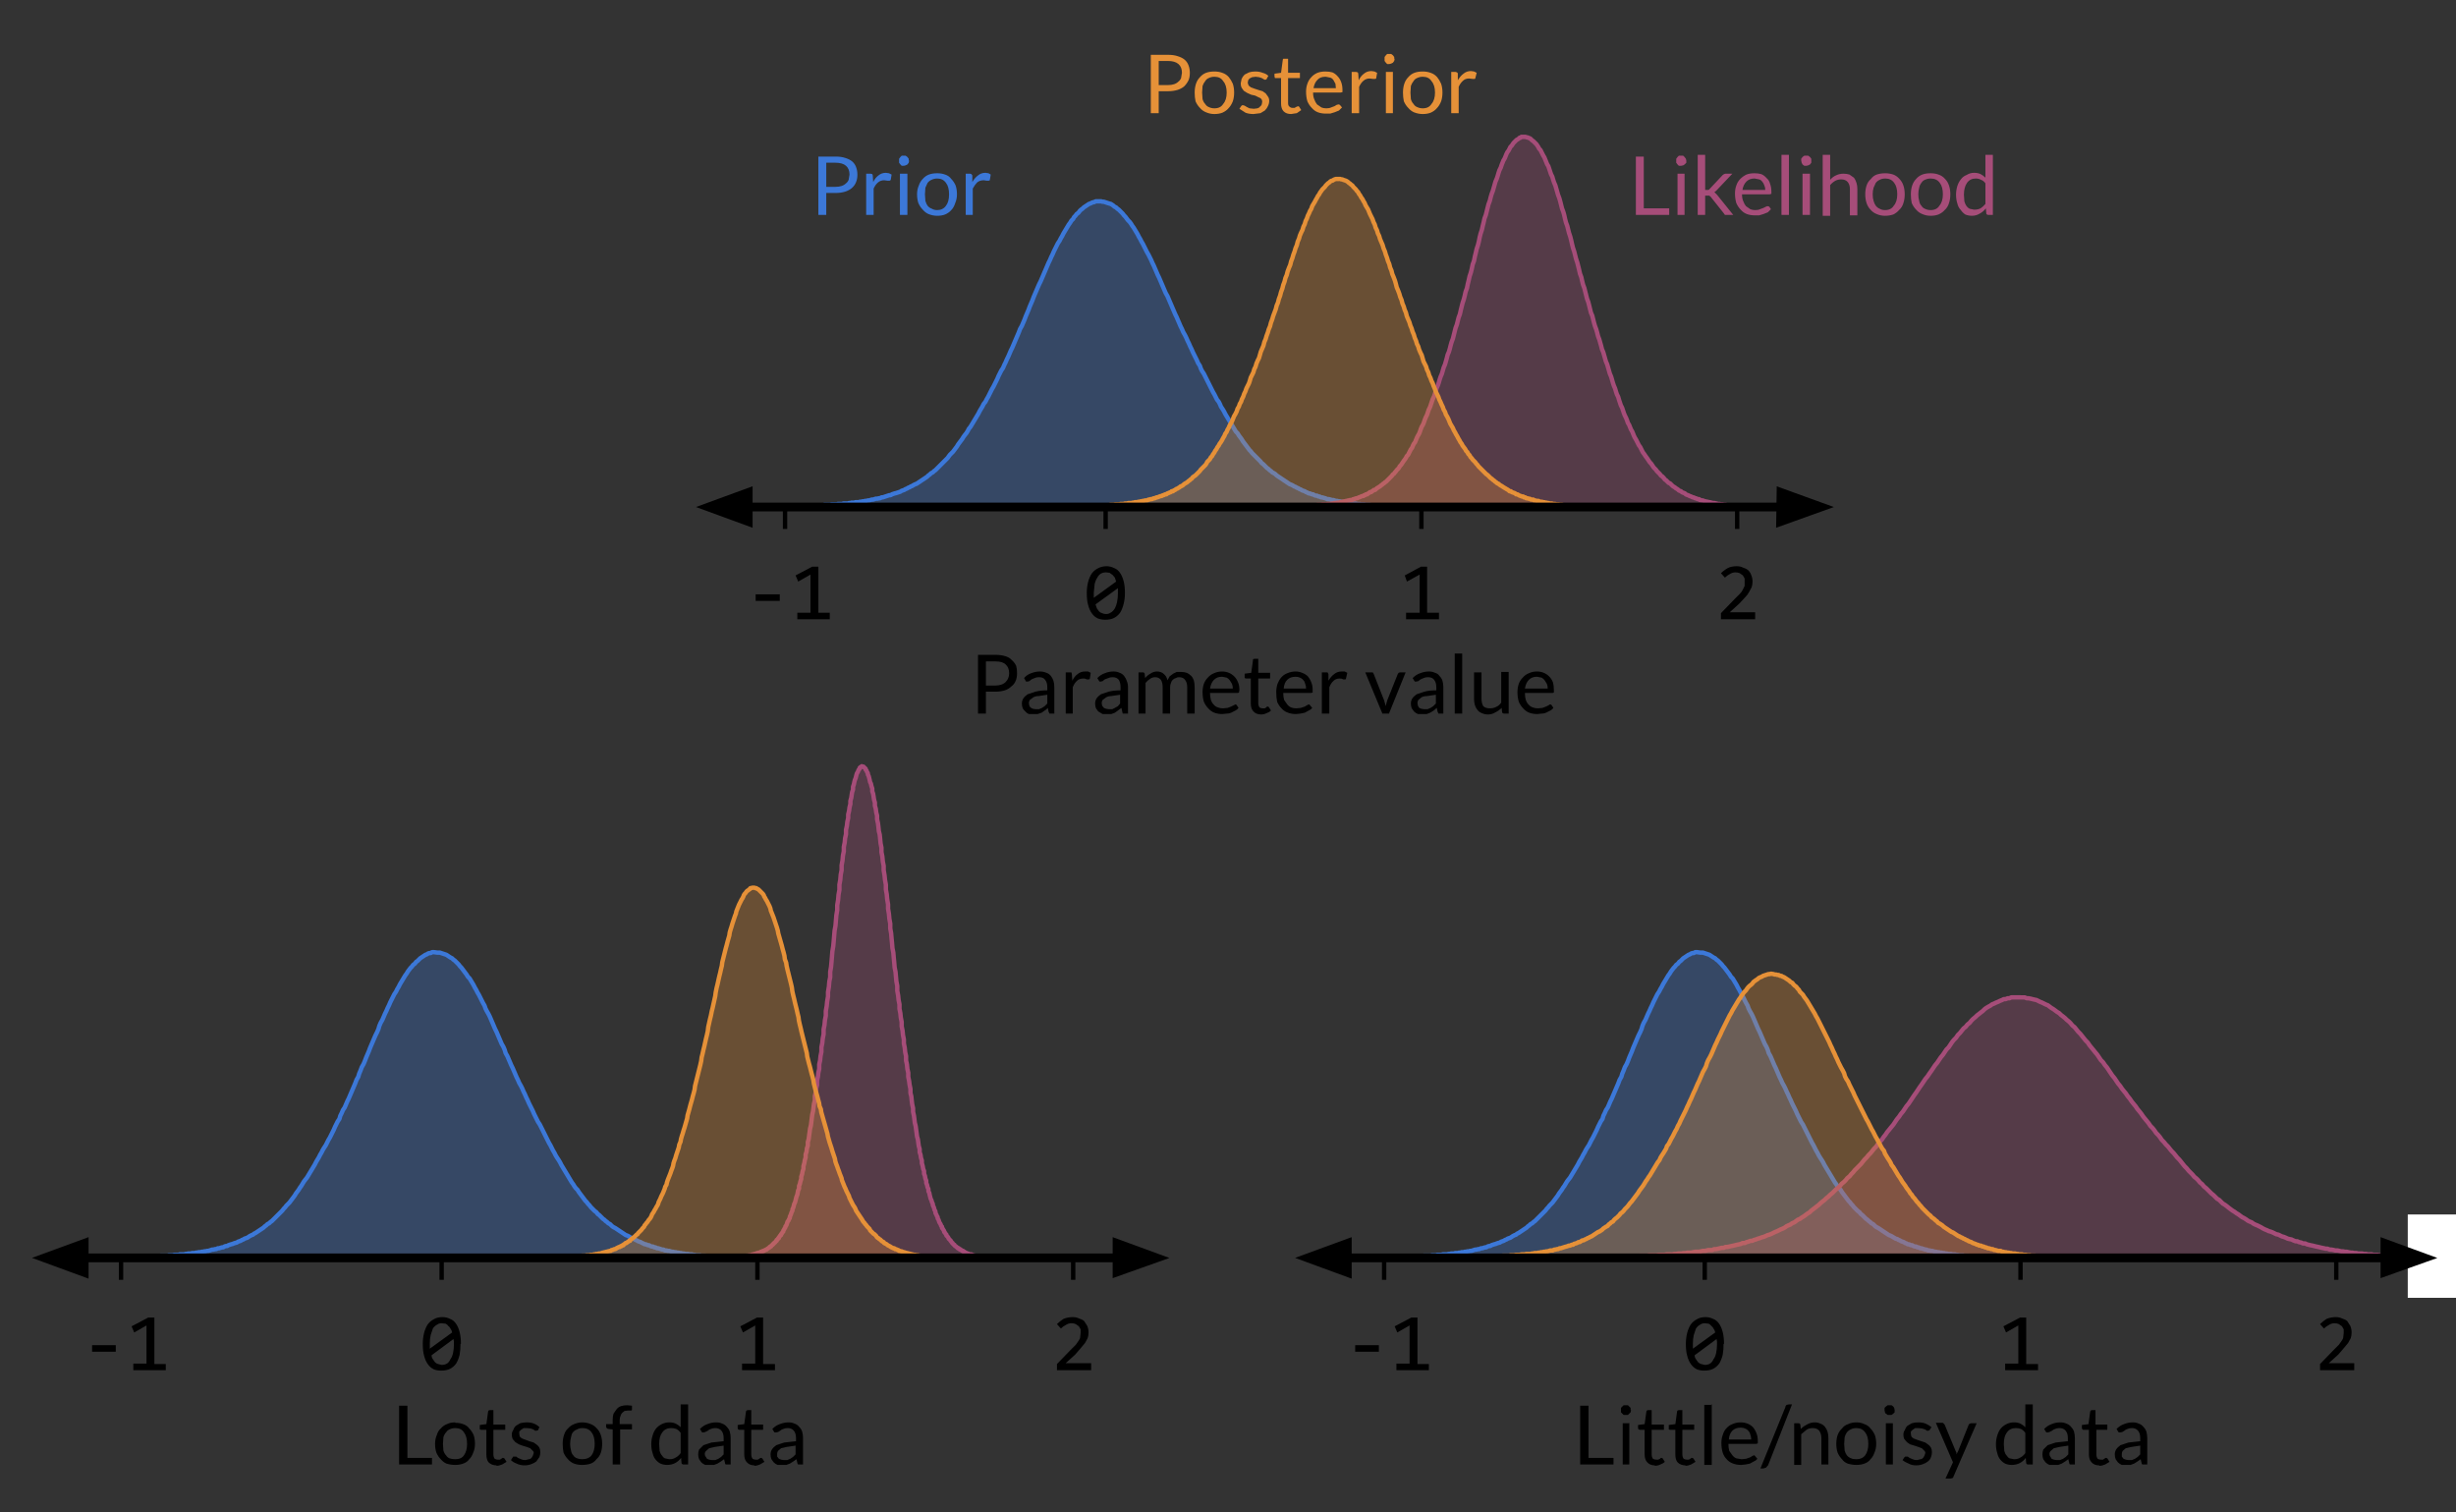 <svg viewBox="0 0 560 344.8" fill="none" stroke-linecap="square" stroke-miterlimit="10" xmlns="http://www.w3.org/2000/svg"><rect x="0" y="0" width="560" height="344.8" fill="#333333" stroke="none"/><clipPath id="a"><path d="M0 0h560v344.8H0V0z"/></clipPath><g clip-path="url(#a)"><path fill="none" d="M0 0h560v344.8H0z"/><path fill="none" d="M154.9 115.3h50.5v37.9H155z"/><path fill="#000" d="M177.8 137h-5.5v-1.5h5.5v1.5zm11.4 4.2h-7.4v-1.5h3V131l-2.8 1.6-.6-1.4 3.8-2h1.4v10.5h2.6v1.5z"/><path fill="none" d="M237.6 115.3h29.1v37.9h-29.1z"/><path fill="#000" d="M256.5 135.2q0 1.4-.3 2.5-.3 1.2-.8 2-.6.8-1.4 1.2-.8.4-2 .4-.9 0-1.7-.3-.8-.4-1.3-1.1-.6-.8-.9-2-.3-1-.3-2.7 0-1.3.3-2.5.3-1.1.8-1.9.6-.8 1.4-1.2.9-.5 2-.5.9 0 1.7.4.8.3 1.3 1 .6.8.9 2 .3 1.1.3 2.7zm-1.6 0v-.5-.6l-5.1 3.7.3.9.5.7q.3.3.7.4.4.2.9.2.6 0 1-.3.6-.3 1-1 .3-.5.5-1.4.2-.9.2-2zm-5.5 0v1.1l5.1-3.7-.3-.9-.5-.6-.7-.5-.8-.1q-.7 0-1.2.3t-.8.9q-.4.6-.6 1.4l-.2 2z"/><path fill="none" d="M309.6 115.3h29.1v37.9h-29.1z"/><path fill="#000" d="M328.1 141.2h-7.5v-1.5h3.1V131l-2.9 1.6-.5-1.4 3.7-2h1.4v10.5h2.7v1.5z"/><path fill="none" d="M381.6 115.3h29.1v37.9h-29.1z"/><path fill="#000" d="M400.2 141.2h-7.8v-1.4l3-3.1 1.3-1.3q.5-.5.7-1l.4-.8v-.9-.8l-.4-.7-.7-.5q-.4-.2-1-.2-.7 0-1.3.4-.6.3-1.1.8l-.9-1q.7-.7 1.6-1.2.8-.4 2-.4.8 0 1.4.3.7.2 1.2.6.5.5.7 1.1.3.7.3 1.5 0 .7-.2 1.3l-.6 1.1q-.3.6-.9 1.2l-1.3 1.4-2.2 2h5.8v1.6z"/><path fill="none" d="M179 120.1v-3.8"/><path stroke="#000" stroke-linejoin="round" stroke-linecap="butt" d="M179 120.1v-3.8"/><path fill="none" d="M252.1 120.1v-3.8"/><path stroke="#000" stroke-linejoin="round" stroke-linecap="butt" d="M252.1 120.1v-3.8"/><path fill="none" d="M324.1 120.1v-3.8"/><path stroke="#000" stroke-linejoin="round" stroke-linecap="butt" d="M324.1 120.1v-3.8"/><path fill="none" d="M396.1 120.1v-3.8"/><path stroke="#000" stroke-linejoin="round" stroke-linecap="butt" d="M396.1 120.1v-3.8"/><path fill="none" d="M172.6 136.9h231.1v37.8h-231z"/><path fill="#000" d="M224.8 157.7v5H223v-13.4h4q1.2 0 2.2.3 1 .3 1.5.9.6.5 1 1.3.2.7.2 1.7t-.3 1.7q-.3.8-1 1.3-.6.6-1.5.9-1 .3-2.1.3h-2.2zm0-1.4h2.2q.7 0 1.3-.2.6-.2 1-.6.4-.4.6-.9.2-.5.2-1.1 0-1.3-.8-2-.7-.7-2.3-.7h-2.2v5.5zm15.6 6.4h-1.1l-.2-.4-.2-.9q-.3.4-.7.6l-.7.5-.9.3h-2q-.5-.2-.8-.6-.4-.3-.6-.7-.2-.5-.2-1.1 0-.6.3-1.1.3-.5 1-1l1.8-.6q1.1-.3 2.7-.3v-.7q0-1.1-.5-1.7-.4-.6-1.4-.6-.6 0-1 .2l-.7.3-.5.4-.4.1h-.3q-.2-.1-.2-.3l-.3-.5q.7-.8 1.6-1.1 1-.4 2-.4.8 0 1.5.3.6.2 1 .7.4.5.6 1.1.2.7.2 1.5v6zm-4.3-1h.8l.7-.3.6-.4.6-.6v-2l-2 .3q-.7 0-1.2.3l-.8.6q-.2.3-.2.7l.1.6q.1.3.4.5l.4.2.6.1zm6.9 1v-9.4h1.3l.1.4.1 1.5q.5-1 1.2-1.5.7-.6 1.7-.6h.7l.6.3-.2 1.3q0 .2-.3.2h-.4q-.3-.2-.7-.2-1 0-1.5.5-.6.5-1 1.5v6H243zm14 0H256l-.1-.4-.2-.9-.8.6-.7.5-.8.3h-2l-1-.6-.5-.7q-.2-.5-.2-1.1 0-.6.3-1.1.3-.5 1-1l1.8-.6q1.1-.3 2.7-.3v-.7q0-1.1-.4-1.7-.5-.6-1.4-.6-.6 0-1 .2l-.8.3-.5.4-.4.1h-.3l-.2-.3-.3-.5q.8-.8 1.7-1.1.9-.4 2-.4.8 0 1.4.3.6.2 1 .7.4.5.6 1.1.3.7.3 1.5v6zm-4.2-1h.8l.6-.3.7-.4.5-.6v-2l-2 .3q-.7 0-1.2.3l-.8.6q-.2.3-.2.7l.1.6.4.5.5.2.6.1zm6.8 1v-9.4h1q.3 0 .4.3l.1 1q.6-.7 1.2-1 .7-.5 1.5-.5 1 0 1.6.6.6.5.8 1.4l.5-.9.8-.6.8-.4h1q.7 0 1.3.2.5.2 1 .7.4.4.6 1 .2.7.2 1.6v6h-1.7v-6q0-1.1-.5-1.7-.4-.6-1.4-.6-.4 0-.7.2-.4.1-.7.4-.3.3-.4.7-.2.4-.2 1v6h-1.7v-6q0-1.1-.4-1.7-.5-.6-1.3-.6-.7 0-1.2.4-.5.3-1 .9v7h-1.6zm19-9.6q.9 0 1.6.3.7.3 1.2.8.6.6.9 1.4.3.7.3 1.7l-.1.6-.3.1h-6.3q0 .9.2 1.6.2.6.6 1 .4.5 1 .7.5.2 1.2.2l1-.1.8-.3.6-.3.4-.2q.2 0 .3.2l.4.6q-.3.4-.7.6l-1 .5q-.4.2-1 .2l-1 .1q-1 0-1.8-.3t-1.4-1q-.6-.6-1-1.5-.3-1-.3-2.2 0-1 .3-1.9.3-.8.9-1.4.6-.7 1.4-1 .8-.4 1.9-.4zm0 1.2q-1.1 0-1.8.7t-.9 2h5.2q0-.6-.2-1.1l-.5-.8q-.3-.4-.7-.6l-1-.2zm9 8.6q-1.2 0-1.8-.7-.6-.6-.6-1.8v-5.7h-1.1l-.3-.1v-1l1.5-.2.4-2.9v-.2l.3-.1h.9v3.2h2.7v1.3h-2.7v5.6q0 .6.3 1 .3.2.7.2h.5l.3-.2.2-.2h.2l.2.1.5.8q-.4.4-1 .6-.6.3-1.3.3zm7.8-9.8q.8 0 1.5.3.8.3 1.3.8.5.6.8 1.4.3.7.3 1.7v.6l-.4.1h-6.3q0 .9.2 1.6l.7 1q.4.5.9.7.5.2 1.2.2l1-.1.9-.3.5-.3.4-.2q.2 0 .3.2l.5.6q-.3.4-.8.6l-.9.5-1 .2-1 .1q-1 0-1.8-.3-.9-.3-1.5-1-.6-.6-1-1.5-.2-1-.2-2.2 0-1 .3-1.9.3-.8.8-1.4.6-.7 1.4-1 .9-.4 1.9-.4zm0 1.2q-1.2 0-1.9.7t-.8 2h5.1q0-.6-.2-1.1-.1-.5-.4-.8-.3-.4-.8-.6-.4-.2-1-.2zm6 8.4v-9.4h1.3l.2.4v1.5q.6-1 1.3-1.5.7-.6 1.7-.6h.7l.6.3-.3 1.3q0 .2-.2.2h-.4q-.3-.2-.8-.2-.9 0-1.4.5-.6.5-1 1.5v6h-1.7zm10-9.4h1.6l.2.3 2.4 6.1.2.7.2.6.1-.6.2-.7 2.4-6 .2-.3.3-.1h1.3l-3.8 9.4h-1.5l-3.9-9.4zm17.6 9.4H328l-.2-.4-.2-.9-.7.6-.8.5-.8.3h-2q-.5-.2-.9-.6l-.5-.7q-.2-.5-.2-1.1 0-.6.3-1.1.3-.5 1-1l1.8-.6q1-.3 2.7-.3v-.7q0-1.1-.5-1.7-.4-.6-1.4-.6-.6 0-1 .2l-.7.3-.5.4-.5.1h-.3l-.2-.3-.3-.5q.8-.8 1.7-1.1 1-.4 2-.4.8 0 1.4.3.7.2 1 .7.5.5.7 1.1.2.7.2 1.5v6zm-4.3-1h.8l.7-.3.6-.4.6-.6v-2l-2 .3q-.8 0-1.3.3l-.7.6q-.2.3-.2.7l.1.6.3.5.5.2.6.1zm8.7-12.7v13.7h-1.7V149h1.7zm4.4 4.3v6q0 1 .4 1.7.5.5 1.5.5.8 0 1.4-.3.7-.3 1.2-1v-7h1.7v9.5h-1q-.4 0-.5-.3l-.1-1q-.6.6-1.4 1-.8.5-1.7.5-.8 0-1.4-.3-.6-.2-1-.7-.4-.5-.6-1.1-.2-.7-.2-1.5v-6h1.7zm12.6-.2q.9 0 1.6.3.7.3 1.2.8.6.6.9 1.4.2.7.2 1.7v.6l-.3.1h-6.3q0 .9.2 1.6.2.6.6 1 .4.5 1 .7.5.2 1.2.2l1-.1.8-.3.6-.3.3-.2q.3 0 .4.2l.4.6q-.3.4-.7.6l-1 .5q-.4.2-1 .2l-1 .1q-1 0-1.8-.3t-1.4-1q-.6-.6-1-1.5-.3-1-.3-2.2 0-1 .3-1.9.3-.8.9-1.4.6-.7 1.4-1 .8-.4 1.8-.4zm0 1.2q-1.1 0-1.8.7t-.9 2h5.2q0-.6-.2-1.1l-.5-.8q-.3-.4-.7-.6l-1-.2z"/><path fill="#3c78d8" fill-opacity=".3" d="M250.5 45.9h-.7l-.3.2h-.2l-.3.1-.4.2-.3.1-.3.2-.3.2-.3.2-.3.2-.3.3-.3.2-.3.3-.3.4-.4.3-.3.4-.3.3-.2.4-.4.4-.3.5-.3.4-.3.5-.3.5-.3.5-.3.5-.3.6-.3.5-.3.6-.4.6-.3.6-.3.6-.3.6-.3.7-.3.6-.3.7-.3.6-.3.7-.3.7-.3.7-.3.7-.3.7-.3.7-.4.8-.3.7-.3.7-.3.7-.3.7-.3.8-.3.7-.3.7-.3.8-.3.7-.3.7-.3.8-.3.7-.3.7-.4.7-.3.8-.3.7-.3.7-.3.7-.3.7-.3.7-.3.6-.3.7-.3.7-.3.6-.3.7-.3.6-.3.7-.4.6-.3.6-.3.6-.3.7-.3.6-.3.6-.3.6-.3.5-.3.6-.3.6-.3.6-.3.5-.3.6-.4.5-.3.6-.3.5-.3.5-.3.6-.3.5-.3.5-.3.5-.3.5-.3.5-.3.5-.4.5-.2.4-.3.5-.4.5-.3.4-.3.5-.3.4-.3.4-.3.4-.3.5-.3.4-.3.4-.3.4-.3.3-.4.4-.3.4-.2.3-.4.4-.3.3-.3.3-.3.3-.3.3-.3.3-.3.3-.3.3-.3.3-.3.2-.3.3-.4.2-.3.3-.3.2-.3.3-.3.2-.3.2-.3.2-.3.2-.3.2-.3.2-.3.2-.3.2-.3.1-.4.2-.3.2-.3.1-.3.2-.3.1-.3.2-.3.1-.3.2-.3.1-.3.1-.3.2-.3.1-.3.1-.3.1-.4.1-.3.1-.3.1-.3.2h-.3l-.3.1-.3.1-.3.1-.3.1-.3.1h-.3l-.3.2h-.3l-.3.1h-.4l-.3.1-.3.1h-.3l-.3.1-.3.1h-.3l-.3.1h-.3l-.3.1h-.3l-.3.1h-.3l-.3.1h-.7l-.3.1h-.6l-.3.1h-.3l-.3.1h-1l-.2.1h-1l-.3.1h-1.2l-.3.1H188l-.3.1H186l-.3.1H183.1l-.3.1h-4l-.3.1h-8.9 165.1H317.5l-.3-.1h-1.5l-.3-.1h-1.6l-.3-.1H312.6l-.3-.1H311.4l-.3-.1h-.7l-.3-.1h-.6l-.3-.1h-.6l-.3-.1h-.6l-.4-.1h-.3l-.2-.1h-.3l-.4-.1h-.3l-.3-.1h-.3l-.3-.1h-.3l-.3-.1-.3-.1h-.3l-.3-.1-.4-.1h-.3l-.3-.1-.2-.1-.4-.1-.3-.1h-.3l-.3-.2h-.3l-.3-.2h-.3l-.3-.1-.3-.2h-.3l-.4-.2h-.3l-.3-.2-.3-.1-.3-.2-.3-.1-.3-.1-.3-.2-.3-.1-.3-.2-.3-.1-.3-.2-.3-.1-.3-.2-.4-.2-.3-.1-.3-.2-.3-.2-.3-.2-.3-.2-.3-.2-.3-.2-.3-.2-.3-.2-.3-.2-.3-.2-.3-.3-.3-.2-.4-.2-.3-.3-.3-.2-.3-.3-.3-.2-.3-.3-.3-.3-.3-.3-.3-.2-.3-.4-.3-.3-.3-.3-.3-.3-.3-.3-.4-.4-.3-.3-.3-.4-.3-.3-.3-.4-.3-.4-.3-.4-.3-.4-.3-.4-.3-.5-.3-.4-.3-.4-.3-.5-.4-.4-.3-.5-.3-.5-.3-.5-.3-.5-.3-.5-.3-.5-.3-.5-.3-.5-.3-.6-.3-.5-.4-.6-.2-.5-.3-.6-.4-.5-.3-.6-.3-.6-.3-.5-.3-.6-.3-.6-.3-.6-.3-.6-.3-.6-.3-.6-.3-.6-.4-.6-.3-.6-.2-.6-.4-.6-.3-.7-.3-.6-.3-.6-.3-.6-.3-.7-.3-.6-.3-.7-.3-.6-.3-.7-.3-.6-.4-.7-.3-.7-.3-.6-.3-.7-.3-.7-.3-.7-.3-.6-.3-.7-.3-.7-.3-.7-.3-.7-.3-.7-.3-.7-.4-.7-.3-.7-.3-.7-.3-.7-.3-.7-.3-.7-.3-.6-.3-.7-.3-.7-.3-.7-.3-.6-.3-.7-.3-.6-.3-.6-.4-.7-.3-.6-.3-.6-.3-.6-.3-.5-.3-.6-.3-.5-.3-.6-.3-.5-.3-.5-.3-.5-.3-.4-.3-.5-.3-.4-.4-.4-.3-.4-.3-.4-.3-.3-.3-.4-.3-.3-.3-.3-.3-.3-.3-.2-.3-.3-.4-.2-.2-.2-.3-.2-.3-.2-.4-.1-.3-.1-.3-.1-.3-.1-.3-.1h-.3l-.3-.1z" fill-rule="evenodd"/><path stroke="#3c78d8" stroke-linejoin="round" stroke-linecap="butt" d="M250.5 45.9h-.7l-.3.2h-.2l-.3.1-.4.2-.3.1-.3.2-.3.2-.3.2-.3.2-.3.3-.3.2-.3.3-.3.4-.4.3-.3.4-.3.3-.2.4-.4.4-.3.5-.3.4-.3.5-.3.5-.3.5-.3.5-.3.6-.3.5-.3.6-.4.6-.3.6-.3.6-.3.6-.3.7-.3.6-.3.7-.3.6-.3.7-.3.7-.3.7-.3.7-.3.7-.3.7-.4.8-.3.7-.3.7-.3.7-.3.7-.3.8-.3.7-.3.7-.3.8-.3.7-.3.7-.3.8-.3.7-.3.7-.4.7-.3.8-.3.7-.3.7-.3.7-.3.7-.3.7-.3.6-.3.7-.3.7-.3.6-.3.7-.3.6-.3.7-.4.6-.3.6-.3.6-.3.7-.3.6-.3.6-.3.6-.3.5-.3.6-.3.6-.3.6-.3.5-.3.6-.4.5-.3.6-.3.5-.3.5-.3.6-.3.5-.3.5-.3.5-.3.5-.3.5-.3.5-.4.5-.2.4-.3.5-.4.5-.3.4-.3.5-.3.4-.3.4-.3.4-.3.5-.3.4-.3.4-.3.4-.3.3-.4.4-.3.4-.2.3-.4.4-.3.3-.3.3-.3.3-.3.3-.3.3-.3.3-.3.3-.3.3-.3.2-.3.3-.4.2-.3.3-.3.2-.3.3-.3.2-.3.2-.3.2-.3.2-.3.2-.3.2-.3.2-.3.2-.3.1-.4.2-.3.2-.3.1-.3.2-.3.1-.3.2-.3.1-.3.2-.3.1-.3.1-.3.2-.3.1-.3.1-.3.1-.4.1-.3.1-.3.1-.3.2h-.3l-.3.1-.3.1-.3.1-.3.1-.3.1h-.3l-.3.2h-.3l-.3.1h-.4l-.3.1-.3.1h-.3l-.3.1-.3.1h-.3l-.3.1h-.3l-.3.1h-.3l-.3.1h-.3l-.3.1h-.7l-.3.1h-.6l-.3.1h-.3l-.3.1h-1l-.2.1h-1l-.3.1h-1.2l-.3.1H188l-.3.1H186l-.3.1H183.1l-.3.1h-4l-.3.1h-8.9 165.1H317.5l-.3-.1h-1.5l-.3-.1h-1.6l-.3-.1H312.6l-.3-.1H311.4l-.3-.1h-.7l-.3-.1h-.6l-.3-.1h-.6l-.3-.1h-.6l-.4-.1h-.3l-.2-.1h-.3l-.4-.1h-.3l-.3-.1h-.3l-.3-.1h-.3l-.3-.1-.3-.1h-.3l-.3-.1-.4-.1h-.3l-.3-.1-.2-.1-.4-.1-.3-.1h-.3l-.3-.2h-.3l-.3-.2h-.3l-.3-.1-.3-.2h-.3l-.4-.2h-.3l-.3-.2-.3-.1-.3-.2-.3-.1-.3-.1-.3-.2-.3-.1-.3-.2-.3-.1-.3-.2-.3-.1-.3-.2-.4-.2-.3-.1-.3-.2-.3-.2-.3-.2-.3-.2-.3-.2-.3-.2-.3-.2-.3-.2-.3-.2-.3-.2-.3-.3-.3-.2-.4-.2-.3-.3-.3-.2-.3-.3-.3-.2-.3-.3-.3-.3-.3-.3-.3-.2-.3-.4-.3-.3-.3-.3-.3-.3-.3-.3-.4-.4-.3-.3-.3-.4-.3-.3-.3-.4-.3-.4-.3-.4-.3-.4-.3-.4-.3-.5-.3-.4-.3-.4-.3-.5-.4-.4-.3-.5-.3-.5-.3-.5-.3-.5-.3-.5-.3-.5-.3-.5-.3-.5-.3-.6-.3-.5-.4-.6-.2-.5-.3-.6-.4-.5-.3-.6-.3-.6-.3-.5-.3-.6-.3-.6-.3-.6-.3-.6-.3-.6-.3-.6-.3-.6-.4-.6-.3-.6-.2-.6-.4-.6-.3-.7-.3-.6-.3-.6-.3-.6-.3-.7-.3-.6-.3-.7-.3-.6-.3-.7-.3-.6-.4-.7-.3-.7-.3-.6-.3-.7-.3-.7-.3-.7-.3-.6-.3-.7-.3-.7-.3-.7-.3-.7-.3-.7-.3-.7-.4-.7-.3-.7-.3-.7-.3-.7-.3-.7-.3-.7-.3-.6-.3-.7-.3-.7-.3-.7-.3-.6-.3-.7-.3-.6-.3-.6-.4-.7-.3-.6-.3-.6-.3-.6-.3-.5-.3-.6-.3-.5-.3-.6-.3-.5-.3-.5-.3-.5-.3-.4-.3-.5-.3-.4-.4-.4-.3-.4-.3-.4-.3-.3-.3-.4-.3-.3-.3-.3-.3-.3-.3-.2-.3-.3-.4-.2-.2-.2-.3-.2-.3-.2-.4-.1-.3-.1-.3-.1-.3-.1-.3-.1h-.3l-.3-.1z"/><path fill="#a64d79" fill-opacity=".3" d="M347.4 31.2h-.5l-.2.2h-.2l-.2.2-.3.2-.2.1-.2.2-.3.3-.2.2-.2.3-.2.3-.3.3-.2.4-.2.4-.3.4-.2.4-.2.5-.2.5-.3.5-.2.5-.2.5-.2.6-.3.6-.2.6-.2.7-.2.6-.3.7-.2.7-.2.7-.2.7-.3.8-.2.7-.2.8-.3.8-.2.8-.2.8-.2.8-.3.8-.2.9-.2.8-.2.9-.3.9-.2.8-.2 1-.2.8-.3.9-.2.9-.2.8-.2 1-.3.8-.2 1-.2.8-.3.9-.2.9-.2.8-.2 1-.3.8-.2.9-.2.8-.3.9-.2.8-.2.8-.2.9-.3.8-.2.8-.2.8-.3.8-.2.8-.2.8-.2.8-.3.8-.2.7-.2.8-.2.7-.3.7-.2.8-.2.7-.2.7-.3.7-.2.7-.2.7-.3.7-.2.6-.2.7-.2.6-.3.7-.2.6-.2.7-.2.6-.3.6-.2.6-.2.6-.2.6-.3.6-.2.6-.2.6-.3.6-.2.5-.2.6-.2.5-.3.5-.2.5-.2.6-.2.5-.3.5-.2.4-.2.5-.2.5-.3.4-.2.4-.2.5-.3.4-.2.4-.2.4-.2.4-.3.3-.2.4-.2.3-.3.4-.2.3-.2.3-.2.3-.3.3-.2.4-.2.2-.3.3-.2.3-.2.2-.2.3-.3.2-.2.3-.2.2-.2.2-.3.3-.2.2-.2.2-.2.2-.3.2-.2.2-.2.1-.2.2-.3.2-.2.2-.2.1-.3.2-.2.1-.2.2-.2.2h-.3l-.2.2-.2.1-.2.2h-.3l-.2.2-.2.1-.2.2h-.3l-.2.2h-.2l-.2.2h-.3l-.2.1-.2.1-.3.1-.2.1-.2.1h-.2l-.3.1-.2.1h-.2l-.3.2h-.4l-.3.1h-.2l-.2.1h-.2l-.3.1h-.2l-.2.1h-.2l-.3.1h-.2l-.2.1h-.5l-.2.1h-.5l-.2.1h-.4l-.3.1H302.7l-.3.1H301.5l-.2.1H300.4l-.2.1H299l-.2.1H297l-.2.1H293.2l-.3.1h-5.2 121.9H397.4l-.3-.1H395.8l-.3-.1H394.6l-.2-.1h-.7l-.2-.1h-.5l-.2-.1h-.5l-.2-.1h-.4l-.3-.1h-.2l-.2-.1h-.5l-.2-.1h-.2l-.2-.1h-.3l-.2-.1h-.2l-.3-.1h-.2l-.2-.1-.2-.1h-.3l-.2-.1h-.2l-.2-.2h-.3l-.2-.1-.2-.1h-.2l-.3-.2h-.2l-.2-.1-.2-.1-.3-.1-.2-.1-.2-.1-.3-.1-.2-.1-.2-.2-.2-.1-.3-.1-.2-.1-.2-.2-.3-.1-.2-.1-.2-.2-.3-.2-.2-.1-.2-.2-.2-.1-.3-.2-.2-.2-.2-.2-.2-.2-.3-.1-.2-.2-.2-.2-.2-.2-.3-.2-.2-.3-.2-.2-.2-.2-.3-.2-.2-.3-.2-.2-.3-.3-.2-.2-.2-.3-.2-.2-.3-.3-.2-.3-.2-.3-.2-.3-.3-.3-.2-.3-.2-.3-.2-.3-.3-.4-.2-.3-.2-.3-.3-.4-.2-.4-.2-.4-.2-.4-.3-.4-.2-.4-.2-.4-.2-.4-.3-.5-.2-.4-.2-.5-.2-.5-.3-.5-.2-.5-.2-.5-.3-.5-.2-.6-.2-.5-.3-.6-.2-.5-.2-.6-.2-.6-.3-.6-.2-.6-.2-.6-.2-.7-.3-.6-.2-.6-.2-.7-.3-.7-.2-.6-.2-.7-.2-.7-.3-.7-.2-.7-.2-.7-.2-.7-.3-.7-.2-.7-.2-.7-.2-.7-.3-.7-.2-.8-.2-.7-.2-.7-.3-.8-.2-.8-.2-.7-.3-.8-.2-.7-.2-.8-.2-.8-.3-.7-.2-.8-.2-.8-.2-.8-.3-.8-.2-.8-.2-.8-.2-.8-.3-.8-.2-.8-.2-.9-.3-.8-.2-.9-.2-.8-.2-.8-.3-.9-.2-.8-.2-.8-.3-.9-.2-.8-.2-.9-.2-.8-.3-.9-.2-.8-.2-.8-.3-.8-.2-.8-.2-.9-.2-.7-.3-.8-.2-.8-.2-.8-.2-.7-.3-.8-.2-.7-.2-.7-.2-.7-.3-.7-.2-.6-.2-.7-.3-.6-.2-.6-.2-.6-.2-.6-.3-.5-.2-.5-.2-.5-.2-.5-.3-.5-.2-.4-.2-.4-.2-.4-.3-.3-.2-.4-.2-.3-.2-.3-.3-.3-.2-.2-.2-.2-.3-.2-.2-.2-.2-.2-.2-.1-.3-.1-.2-.1h-.2l-.2-.1z" fill-rule="evenodd"/><path stroke="#a64d79" stroke-linejoin="round" stroke-linecap="butt" d="M347.4 31.2h-.5l-.2.2h-.2l-.2.2-.3.2-.2.1-.2.2-.3.3-.2.2-.2.3-.2.3-.3.3-.2.4-.2.4-.3.4-.2.4-.2.5-.2.5-.3.5-.2.5-.2.5-.2.6-.3.6-.2.6-.2.7-.2.6-.3.7-.2.7-.2.7-.2.7-.3.8-.2.7-.2.8-.3.8-.2.8-.2.8-.2.8-.3.8-.2.9-.2.8-.2.9-.3.9-.2.8-.2 1-.2.8-.3.9-.2.9-.2.8-.2 1-.3.8-.2 1-.2.8-.3.9-.2.9-.2.8-.2 1-.3.8-.2.9-.2.8-.3.9-.2.8-.2.8-.2.9-.3.8-.2.8-.2.8-.3.8-.2.8-.2.8-.2.8-.3.8-.2.7-.2.8-.2.7-.3.7-.2.8-.2.7-.2.7-.3.7-.2.7-.2.7-.3.7-.2.6-.2.7-.2.6-.3.7-.2.6-.2.7-.2.6-.3.6-.2.6-.2.6-.2.6-.3.6-.2.6-.2.6-.3.6-.2.5-.2.6-.2.5-.3.5-.2.5-.2.6-.2.5-.3.5-.2.4-.2.5-.2.5-.3.4-.2.4-.2.5-.3.4-.2.4-.2.4-.2.4-.3.3-.2.4-.2.3-.3.4-.2.3-.2.3-.2.3-.3.3-.2.4-.2.2-.3.3-.2.3-.2.2-.2.3-.3.2-.2.3-.2.2-.2.2-.3.3-.2.2-.2.2-.2.2-.3.2-.2.2-.2.1-.2.2-.3.2-.2.2-.2.1-.3.2-.2.1-.2.2-.2.2h-.3l-.2.2-.2.1-.2.2h-.3l-.2.2-.2.1-.2.2h-.3l-.2.2h-.2l-.2.2h-.3l-.2.1-.2.1-.3.1-.2.1-.2.1h-.2l-.3.1-.2.1h-.2l-.3.2h-.4l-.3.1h-.2l-.2.1h-.2l-.3.1h-.2l-.2.1h-.2l-.3.1h-.2l-.2.1h-.5l-.2.1h-.5l-.2.1h-.4l-.3.1H302.7l-.3.1H301.5l-.2.1H300.4l-.2.1H299l-.2.1H297l-.2.1H293.2l-.3.1h-5.2 121.9H397.4l-.3-.1H395.8l-.3-.1H394.6l-.2-.1h-.7l-.2-.1h-.5l-.2-.1h-.5l-.2-.1h-.4l-.3-.1h-.2l-.2-.1h-.5l-.2-.1h-.2l-.2-.1h-.3l-.2-.1h-.2l-.3-.1h-.2l-.2-.1-.2-.1h-.3l-.2-.1h-.2l-.2-.2h-.3l-.2-.1-.2-.1h-.2l-.3-.2h-.2l-.2-.1-.2-.1-.3-.1-.2-.1-.2-.1-.3-.1-.2-.1-.2-.2-.2-.1-.3-.1-.2-.1-.2-.2-.3-.1-.2-.1-.2-.2-.3-.2-.2-.1-.2-.2-.2-.1-.3-.2-.2-.2-.2-.2-.2-.2-.3-.1-.2-.2-.2-.2-.2-.2-.3-.2-.2-.3-.2-.2-.2-.2-.3-.2-.2-.3-.2-.2-.3-.3-.2-.2-.2-.3-.2-.2-.3-.3-.2-.3-.2-.3-.2-.3-.3-.3-.2-.3-.2-.3-.2-.3-.3-.4-.2-.3-.2-.3-.3-.4-.2-.4-.2-.4-.2-.4-.3-.4-.2-.4-.2-.4-.2-.4-.3-.5-.2-.4-.2-.5-.2-.5-.3-.5-.2-.5-.2-.5-.3-.5-.2-.6-.2-.5-.3-.6-.2-.5-.2-.6-.2-.6-.3-.6-.2-.6-.2-.6-.2-.7-.3-.6-.2-.6-.2-.7-.3-.7-.2-.6-.2-.7-.2-.7-.3-.7-.2-.7-.2-.7-.2-.7-.3-.7-.2-.7-.2-.7-.2-.7-.3-.7-.2-.8-.2-.7-.2-.7-.3-.8-.2-.8-.2-.7-.3-.8-.2-.7-.2-.8-.2-.8-.3-.7-.2-.8-.2-.8-.2-.8-.3-.8-.2-.8-.2-.8-.2-.8-.3-.8-.2-.8-.2-.9-.3-.8-.2-.9-.2-.8-.2-.8-.3-.9-.2-.8-.2-.8-.3-.9-.2-.8-.2-.9-.2-.8-.3-.9-.2-.8-.2-.8-.3-.8-.2-.8-.2-.9-.2-.7-.3-.8-.2-.8-.2-.8-.2-.7-.3-.8-.2-.7-.2-.7-.2-.7-.3-.7-.2-.6-.2-.7-.3-.6-.2-.6-.2-.6-.2-.6-.3-.5-.2-.5-.2-.5-.2-.5-.3-.5-.2-.4-.2-.4-.2-.4-.3-.3-.2-.4-.2-.3-.2-.3-.3-.3-.2-.2-.2-.2-.3-.2-.2-.2-.2-.2-.2-.1-.3-.1-.2-.1h-.2l-.2-.1z"/><path fill="#e69138" fill-opacity=".3" d="M305 40.8h-.4l-.3.1-.2.1-.3.2h-.2l-.3.2-.2.2-.3.2-.3.3-.2.2-.2.3-.3.3-.3.3-.2.3-.3.4-.2.4-.3.4-.2.4-.3.5-.2.4-.3.5-.3.5-.2.6-.3.5-.2.5-.3.6-.2.6-.3.6-.2.7-.3.6-.2.7-.3.6-.3.7-.2.7-.3.7-.2.8-.3.7-.2.7-.3.8-.2.7-.3.8-.2.8-.3.7-.3.8-.2.8-.3.7-.2.8-.3.8-.2.8-.3.8-.2.8-.3.8-.2.8-.3.7-.2.8-.3.8-.3.8-.2.7-.3.8-.2.8-.3.7-.2.7-.3.8-.2.7-.3.7-.2.8-.3.7-.3.7-.2.7-.2.7-.3.6-.3.7-.2.7-.3.6-.2.7-.3.6-.3.6-.2.7-.2.6-.3.6-.3.6-.2.6-.3.6-.2.6-.3.6-.2.6-.3.5-.2.6-.3.5-.2.6-.3.6-.3.5-.2.5-.2.5-.3.6-.3.5-.2.5-.3.5-.2.5-.3.4-.2.5-.3.5-.2.4-.3.5-.3.4-.2.4-.3.4-.2.4-.3.4-.2.4-.3.4-.2.4-.3.3-.2.4-.3.3-.3.3-.2.4-.2.3-.3.3-.3.3-.2.2-.3.3-.2.3-.3.3-.2.2-.3.3-.2.2-.3.2-.3.2-.2.3-.3.2-.2.2-.3.2-.2.2-.3.2-.2.1-.3.2-.2.2-.3.2-.3.1-.2.2-.2.1-.3.2-.3.1-.2.2-.3.1-.2.2h-.3l-.2.2-.3.1-.2.1-.3.1-.2.2h-.3l-.3.2h-.2l-.3.2h-.2l-.3.1-.2.1-.3.1h-.2l-.3.2h-.3l-.2.1-.2.1h-.3l-.3.1h-.2l-.3.2h-.5l-.2.1h-.3l-.2.1h-.3l-.2.1h-.3l-.3.1h-.5l-.2.1h-.3l-.2.1h-.8l-.3.1h-.5l-.2.1h-.8l-.2.1h-1l-.3.1h-.8l-.2.1h-1.8l-.2.1h-1.6l-.2.1H244.3l-.2.1H238.2h136.5H361l-.3-.1H359l-.3-.1h-1l-.2-.1h-1.1l-.2-.1h-.6l-.2-.1h-.5l-.3-.1h-.5l-.2-.1h-.5l-.3-.1h-.2l-.3-.1h-.2l-.3-.1h-.3l-.2-.1h-.5l-.3-.2h-.5l-.2-.1h-.3l-.2-.2h-.5l-.3-.2h-.3l-.2-.1h-.3l-.2-.2h-.3l-.2-.2h-.3l-.2-.1-.3-.1-.2-.1-.3-.2h-.3l-.2-.2-.2-.1-.3-.1-.3-.1-.2-.2h-.3l-.2-.2-.3-.2-.2-.1-.3-.2-.2-.1-.3-.2-.3-.2-.2-.1-.3-.2-.2-.2-.3-.1-.2-.2-.3-.2-.2-.2-.3-.2-.2-.2-.3-.2-.3-.3-.2-.2-.2-.2-.3-.2-.3-.3-.2-.2-.3-.3-.2-.2-.3-.3-.2-.2-.3-.3-.2-.3-.3-.3-.2-.3-.3-.3-.3-.3-.2-.3-.3-.3-.2-.4-.3-.3-.2-.4-.3-.3-.2-.4-.3-.4-.3-.4-.2-.4-.3-.4-.2-.4-.3-.5-.2-.4-.3-.5-.2-.4-.3-.5-.2-.5-.3-.5-.3-.5-.2-.5-.2-.5-.3-.6-.3-.5-.2-.6-.3-.5-.2-.6-.3-.6-.2-.5-.3-.6-.2-.6-.3-.6-.3-.6-.2-.6-.3-.7-.2-.6-.3-.6-.2-.6-.3-.6-.2-.7-.3-.6-.2-.7-.3-.6-.3-.6-.2-.7-.2-.7-.3-.6-.3-.7-.2-.7-.3-.6-.2-.7-.3-.7-.2-.7-.3-.7-.2-.7-.3-.7-.2-.7-.3-.7-.3-.7-.2-.8-.3-.7-.2-.7-.3-.7-.2-.8-.3-.7-.2-.7-.3-.8-.3-.7-.2-.8-.2-.7-.3-.8-.3-.7-.2-.8-.3-.7-.2-.8-.3-.7-.2-.7-.3-.8-.2-.7-.3-.7-.2-.7-.3-.7-.3-.7-.2-.7-.3-.6-.2-.7-.3-.6-.2-.7-.3-.6-.2-.6-.3-.6-.3-.6-.2-.5-.2-.5-.3-.5-.3-.5-.2-.5-.3-.5-.2-.4-.3-.4-.2-.4-.3-.4-.2-.4-.3-.3-.2-.3-.3-.3-.3-.3-.2-.3-.3-.2-.2-.2-.3-.2-.2-.2-.3-.2-.2-.1-.3-.1-.3-.1-.2-.1h-.2l-.3-.1z" fill-rule="evenodd"/><path stroke="#e69138" stroke-linejoin="round" stroke-linecap="butt" d="M305 40.8h-.4l-.3.1-.2.1-.3.2h-.2l-.3.2-.2.2-.3.2-.3.3-.2.2-.2.3-.3.3-.3.3-.2.3-.3.4-.2.4-.3.4-.2.4-.3.5-.2.4-.3.5-.3.5-.2.6-.3.5-.2.5-.3.6-.2.6-.3.6-.2.7-.3.6-.2.7-.3.6-.3.7-.2.7-.3.7-.2.8-.3.7-.2.7-.3.8-.2.7-.3.8-.2.8-.3.7-.3.8-.2.8-.3.7-.2.8-.3.8-.2.8-.3.8-.2.8-.3.8-.2.8-.3.7-.2.8-.3.8-.3.8-.2.7-.3.8-.2.8-.3.7-.2.7-.3.8-.2.7-.3.7-.2.8-.3.7-.3.7-.2.7-.2.7-.3.6-.3.7-.2.7-.3.6-.2.7-.3.6-.3.6-.2.7-.2.6-.3.6-.3.6-.2.6-.3.6-.2.6-.3.6-.2.6-.3.5-.2.6-.3.5-.2.6-.3.6-.3.5-.2.5-.2.5-.3.6-.3.5-.2.5-.3.5-.2.5-.3.4-.2.5-.3.5-.2.4-.3.5-.3.4-.2.4-.3.4-.2.4-.3.4-.2.4-.3.4-.2.4-.3.3-.2.4-.3.3-.3.3-.2.4-.2.3-.3.3-.3.3-.2.2-.3.3-.2.3-.3.3-.2.2-.3.3-.2.2-.3.2-.3.2-.2.3-.3.2-.2.2-.3.2-.2.2-.3.2-.2.1-.3.2-.2.2-.3.2-.3.1-.2.2-.2.1-.3.2-.3.1-.2.2-.3.1-.2.2h-.3l-.2.2-.3.1-.2.1-.3.1-.2.2h-.3l-.3.2h-.2l-.3.2h-.2l-.3.1-.2.1-.3.1h-.2l-.3.2h-.3l-.2.1-.2.1h-.3l-.3.1h-.2l-.3.2h-.5l-.2.1h-.3l-.2.1h-.3l-.2.1h-.3l-.3.1h-.5l-.2.1h-.3l-.2.1h-.8l-.3.1h-.5l-.2.1h-.8l-.2.1h-1l-.3.1h-.8l-.2.1h-1.8l-.2.1h-1.6l-.2.1H244.3l-.2.1H238.2h136.5H361l-.3-.1H359l-.3-.1h-1l-.2-.1h-1.1l-.2-.1h-.6l-.2-.1h-.5l-.3-.1h-.5l-.2-.1h-.5l-.3-.1h-.2l-.3-.1h-.2l-.3-.1h-.3l-.2-.1h-.5l-.3-.2h-.5l-.2-.1h-.3l-.2-.2h-.5l-.3-.2h-.3l-.2-.1h-.3l-.2-.2h-.3l-.2-.2h-.3l-.2-.1-.3-.1-.2-.1-.3-.2h-.3l-.2-.2-.2-.1-.3-.1-.3-.1-.2-.2h-.3l-.2-.2-.3-.2-.2-.1-.3-.2-.2-.1-.3-.2-.3-.2-.2-.1-.3-.2-.2-.2-.3-.1-.2-.2-.3-.2-.2-.2-.3-.2-.2-.2-.3-.2-.3-.3-.2-.2-.2-.2-.3-.2-.3-.3-.2-.2-.3-.3-.2-.2-.3-.3-.2-.2-.3-.3-.2-.3-.3-.3-.2-.3-.3-.3-.3-.3-.2-.3-.3-.3-.2-.4-.3-.3-.2-.4-.3-.3-.2-.4-.3-.4-.3-.4-.2-.4-.3-.4-.2-.4-.3-.5-.2-.4-.3-.5-.2-.4-.3-.5-.2-.5-.3-.5-.3-.5-.2-.5-.2-.5-.3-.6-.3-.5-.2-.6-.3-.5-.2-.6-.3-.6-.2-.5-.3-.6-.2-.6-.3-.6-.3-.6-.2-.6-.3-.7-.2-.6-.3-.6-.2-.6-.3-.6-.2-.7-.3-.6-.2-.7-.3-.6-.3-.6-.2-.7-.2-.7-.3-.6-.3-.7-.2-.7-.3-.6-.2-.7-.3-.7-.2-.7-.3-.7-.2-.7-.3-.7-.2-.7-.3-.7-.3-.7-.2-.8-.3-.7-.2-.7-.3-.7-.2-.8-.3-.7-.2-.7-.3-.8-.3-.7-.2-.8-.2-.7-.3-.8-.3-.7-.2-.8-.3-.7-.2-.8-.3-.7-.2-.7-.3-.8-.2-.7-.3-.7-.2-.7-.3-.7-.3-.7-.2-.7-.3-.6-.2-.7-.3-.6-.2-.7-.3-.6-.2-.6-.3-.6-.3-.6-.2-.5-.2-.5-.3-.5-.3-.5-.2-.5-.3-.5-.2-.4-.3-.4-.2-.4-.3-.4-.2-.4-.3-.3-.2-.3-.3-.3-.3-.3-.2-.3-.3-.2-.2-.2-.3-.2-.2-.2-.3-.2-.2-.1-.3-.1-.3-.1-.2-.1h-.2l-.3-.1z"/><path fill="none" d="M158.6 115.6h259.5"/><path stroke="#000" stroke-width="2" stroke-linejoin="round" stroke-linecap="butt" d="M170.6 115.6h235.5"/><path fill="#000" stroke="#000" stroke-width="2" stroke-linecap="butt" d="M170.6 112.3l-9 3.3 9 3.3zM406 118.9l9.2-3.3-9.1-3.3z" fill-rule="evenodd"/><path fill="none" d="M244.7 0H353v37.9H244.7z"/><path fill="#e69138" d="M264.2 20.8v5h-1.8V12.5h4q1.2 0 2.1.3 1 .3 1.6.8.6.5.9 1.3.3.8.3 1.7 0 1-.3 1.7-.4.8-1 1.4-.6.5-1.5.8-1 .3-2.2.3h-2.1zm0-1.4h2.1q.8 0 1.4-.2.6-.2 1-.6.4-.3.6-.8l.2-1.2q0-1.3-.8-2t-2.4-.7h-2.1v5.5zm12.7-3.1q1 0 1.8.3.9.3 1.5 1 .5.6.9 1.5.3.9.3 2t-.3 2q-.4 1-1 1.6-.5.6-1.4 1-.8.3-1.8.3t-1.9-.4q-.8-.3-1.4-1-.6-.6-1-1.5-.2-.9-.2-2t.3-2q.3-.9.9-1.5.6-.7 1.4-1 .8-.3 1.9-.3zm0 8.4q1.4 0 2-1 .8-.9.8-2.6 0-1.7-.8-2.6-.6-1-2-1-.7 0-1.3.3-.5.2-.8.7-.4.5-.6 1.1l-.1 1.5.1 1.5q.2.7.6 1.1.3.5.8.7.6.3 1.3.3zm12-6.7l-.4.2-.3-.1-.5-.3-.6-.2-.8-.1-.8.1-.6.3-.3.4-.1.6.2.6.5.4.8.3.9.3 1 .3.7.5.5.7q.3.4.3 1t-.3 1.2q-.2.5-.7 1l-1 .6-1.6.2q-1 0-1.8-.3l-1.4-.9.4-.6.2-.2h.3l.3.1.5.3.6.3 1 .1.8-.1q.4-.1.6-.4.3-.2.4-.5l.1-.6q0-.4-.2-.6-.2-.3-.6-.4l-.8-.4-.9-.2-.9-.4-.8-.5-.5-.7q-.2-.4-.2-1l.2-1q.2-.5.7-1l1-.5q.6-.2 1.4-.2 1 0 1.7.3.8.2 1.3.7l-.4.7zm5.5 8q-1.1 0-1.7-.6-.6-.6-.6-1.8v-5.8h-1.4l-.1-.4v-.6l1.5-.2.4-3 .1-.2h1.1v3.2h2.7v1.2h-2.7v5.7q0 .6.3.8.3.3.7.3h.5l.3-.2.3-.1.1-.1.3.1.5.8-1 .7-1.3.2zm7.8-9.7q.9 0 1.6.2.7.3 1.2.9.5.5.8 1.3.3.8.3 1.8v.5l-.4.1h-6.3q0 1 .3 1.6.2.6.6 1.1l1 .7q.5.2 1.1.2.7 0 1.1-.2l.8-.3.5-.3.4-.1.3.1.5.6-.7.7-1 .4-1 .3h-1q-1 0-1.8-.3t-1.4-1q-.6-.6-1-1.5-.3-1-.3-2.2 0-1 .3-1.8.3-.9.9-1.5.5-.6 1.4-1 .8-.3 1.8-.3zm0 1.2q-1.2 0-1.8.7-.7.7-.9 1.9h5.1l-.1-1-.5-.9q-.3-.4-.7-.5l-1-.2zm6 8.3v-9.4h1l.4.1.1.3.1 1.5q.5-1 1.2-1.5.7-.6 1.7-.6l.7.1.6.3-.2 1.2q0 .2-.3.2h-.4l-.8-.1q-.8 0-1.4.5-.6.5-1 1.4v6h-1.7zm9.4-9.4v9.4H316v-9.4h1.6zm.4-3l-.1.5-.3.4-.4.2-.4.1h-.5l-.3-.3-.3-.4v-.5-.4l.3-.4.3-.3h.9l.4.3.3.4v.4zm6.4 2.9q1 0 1.8.3.9.3 1.5 1 .5.6.9 1.5.3.9.3 2t-.3 2q-.4 1-1 1.6-.5.6-1.4 1-.8.3-1.8.3t-2-.4q-.7-.3-1.3-1-.6-.6-1-1.5-.2-.9-.2-2t.3-2q.3-.9.9-1.5.6-.7 1.4-1 .8-.3 1.9-.3zm0 8.4q1.4 0 2-1 .8-.9.8-2.6 0-1.7-.8-2.6-.6-1-2-1-.7 0-1.3.3-.5.2-.8.7-.4.5-.6 1.1l-.1 1.5.1 1.5q.2.7.6 1.1.3.5.8.7.6.3 1.3.3zm6.5 1.1v-9.4h1l.3.1q.2.1.2.3v1.5q.6-1 1.3-1.5.7-.6 1.7-.6l.7.1.6.3-.3 1.2q0 .2-.2.2h-.4l-.8-.1q-.9 0-1.4.5-.6.5-1 1.4v6h-1.7z"/><path fill="none" d="M151.4 23.2h108.3v37.9H151.4z"/><path fill="#3c78d8" d="M188.4 44v5h-1.8V35.7h4q1.2 0 2.1.3 1 .3 1.6.8.6.5.9 1.3.3.8.3 1.7 0 1-.3 1.7-.3.8-1 1.4-.6.5-1.5.8-1 .3-2.2.3h-2.1zm0-1.4h2.1q.8 0 1.4-.2.6-.2 1-.6.4-.3.6-.8l.2-1.2q0-1.3-.8-2t-2.4-.7h-2.1v5.5zm9.1 6.4v-9.4h1l.4.1.1.3.1 1.5q.5-1 1.2-1.5.7-.6 1.7-.6l.7.1.6.3-.2 1.2q-.1.2-.3.2h-.4l-.8-.1q-.8 0-1.4.5-.6.5-1 1.4v6h-1.7zm9.4-9.4V49h-1.7v-9.4h1.7zm.4-3l-.1.5-.3.4-.4.2-.4.1h-.5l-.3-.3-.3-.4v-.5-.4l.3-.4.3-.3h.9l.4.3.3.4v.4zm6.4 2.9q1 0 1.8.3.9.3 1.4 1 .6.6 1 1.5.3.9.3 2t-.4 2q-.3 1-.9 1.6-.5.6-1.4 1-.8.3-1.8.3t-2-.4q-.7-.3-1.3-1-.6-.6-1-1.5-.3-.9-.3-2t.4-2q.3-.9.9-1.5.6-.7 1.4-1 .8-.3 1.9-.3zm0 8.4q1.3 0 2-1 .7-.9.7-2.6 0-1.7-.7-2.6-.7-1-2-1-.7 0-1.3.3-.5.2-.9.7l-.5 1.1-.1 1.5.1 1.5q.2.7.5 1.1.4.5 1 .7.5.3 1.2.3zm6.5 1.1v-9.4h1l.3.1.2.3v1.5q.6-1 1.3-1.5.7-.6 1.7-.6l.7.1.5.3-.2 1.2q0 .2-.3.2h-.4l-.7-.1q-.9 0-1.5.5-.5.5-1 1.4v6h-1.6z"/><path fill="none" d="M359.4 23.2h108.3v37.9H359.4z"/><path fill="#a64d79" d="M374.8 47.5h5.8V49H373V35.7h1.8v11.8zm9.3-8V49h-1.6v-9.4h1.6zm.4-2.9v.5l-.4.4-.3.2-.5.1h-.5l-.3-.3-.3-.4v-.5-.4l.3-.4.3-.3h1l.3.3.3.4.1.4zm4.3-1.3v8h.7q.2 0 .3-.2l3-3.2.3-.2.3-.1h1.6l-3.5 3.7-.3.3-.3.2.3.3.3.3 3.7 4.6h-1.9l-.2-.3-3.1-3.9-.3-.2h-.9V49h-1.7V35.3h1.7zm11.2 4.2q.9 0 1.6.2.7.3 1.2.9.6.5.8 1.3.3.8.3 1.8v.5l-.4.1h-6.3q0 1 .3 1.6.2.6.6 1.1l1 .7q.5.2 1.1.2.7 0 1.1-.2l.8-.3.6-.3.3-.1.4.1.4.6-.7.7-1 .4-1 .3h-1q-1 0-1.8-.3t-1.4-1q-.6-.6-1-1.5-.3-1-.3-2.2 0-1 .3-1.8.3-.9.9-1.5.6-.6 1.4-1 .8-.3 1.8-.3zm0 1.2q-1.1 0-1.8.7t-.9 1.9h5.2q0-.6-.2-1-.2-.6-.5-.9-.3-.4-.7-.5l-1-.2zm7.9-5.4V49h-1.7V35.3h1.7zm4.8 4.3V49H411v-9.4h1.7zm.3-3v.5l-.3.4-.4.2-.4.1h-.5l-.4-.3-.2-.4-.1-.5v-.4l.3-.4.4-.3h.9l.4.3.3.4v.4zm2.6 12.4V35.3h1.7V41q.6-.7 1.3-1 .8-.4 1.7-.4.8 0 1.4.2l1 .7q.4.5.6 1.2.2.6.2 1.4v6h-1.7v-6q0-1-.5-1.6-.5-.6-1.5-.6-.7 0-1.3.3-.7.4-1.2 1v7h-1.7zm14.2-9.5q1 0 1.9.3.8.3 1.4 1 .6.6.9 1.5.3.9.3 2t-.3 2q-.3 1-1 1.6-.5.6-1.3 1-.9.3-1.9.3-1 0-1.9-.4-.8-.3-1.4-1-.6-.6-.9-1.5-.3-.9-.3-2t.3-2q.3-.9 1-1.5.5-.7 1.3-1 .9-.3 2-.3zm0 8.4q1.4 0 2-1 .8-.9.8-2.6 0-1.7-.7-2.6-.7-1-2-1-.8 0-1.3.3-.5.2-.9.7l-.5 1.1q-.2.7-.2 1.5 0 .9.2 1.5.2.7.5 1.1.4.5.9.7.5.3 1.2.3zm10.4-8.4q1 0 1.8.3.9.3 1.5 1 .6.6.9 1.5.3.9.3 2t-.3 2q-.3 1-1 1.6-.5.6-1.4 1-.8.3-1.8.3t-1.9-.4q-.8-.3-1.4-1-.6-.6-1-1.5-.2-.9-.2-2t.3-2q.3-.9.9-1.5.6-.7 1.4-1 .8-.3 1.9-.3zm0 8.4q1.4 0 2-1 .8-.9.8-2.6 0-1.7-.7-2.6-.7-1-2.1-1-.7 0-1.3.3-.5.2-.8.7-.4.5-.5 1.1-.2.7-.2 1.5 0 .9.2 1.5.1.7.5 1.1.3.5.8.7.6.3 1.3.3zm13.2 1.1q-.4 0-.5-.3l-.1-1.2q-.6.8-1.4 1.2-.8.5-1.8.5-.8 0-1.5-.3-.6-.4-1-1-.6-.6-.8-1.5-.3-.9-.3-2 0-1 .3-2 .3-.9.8-1.5.5-.7 1.3-1 .8-.5 1.7-.5.9 0 1.5.3t1.1.8v-5.2h1.7V49h-1zm-3.2-1.2q.8 0 1.4-.3.6-.4 1.1-1v-4.7q-.4-.6-1-.8-.5-.3-1.2-.3-1.3 0-2 1t-.7 2.7l.1 1.5q.2.7.5 1.1.3.4.7.6l1 .2z"/><path fill="none" d="M3.5 286.5H54v37.9H3.5z"/><path fill="#000" d="M26.3 308.2H21v-1.5h5.4v1.5zm11.5 4.2h-7.4v-1.5h3v-8.7l-2.8 1.6-.6-1.4 3.8-2h1.4V311h2.6v1.5z"/><path fill="none" d="M86.2 286.5h29.1v37.9H86.2z"/><path fill="#000" d="M105 306.4q0 1.4-.2 2.5-.3 1.2-.8 2-.6.8-1.4 1.2-.8.4-2 .4-1 0-1.7-.3-.8-.4-1.3-1.1-.6-.8-.9-2-.3-1-.3-2.7 0-1.3.3-2.5.3-1.1.8-1.9.6-.8 1.4-1.2.8-.5 2-.5.9 0 1.7.4.8.3 1.3 1 .6.8.9 2 .3 1.2.3 2.7zm-1.5 0v-.5l-.1-.6-5 3.7q0 .5.3.9l.5.7q.3.3.7.4l.8.2q.7 0 1.2-.3t.8-1q.4-.5.6-1.4.2-.9.2-2zm-5.5 0v1.1l5.1-3.7q-.1-.5-.4-.9-.2-.4-.5-.6-.2-.3-.6-.5l-.9-.1q-.6 0-1 .3-.6.3-1 .9l-.5 1.5q-.2.8-.2 2z"/><path fill="none" d="M158.2 286.5h29.1v37.9h-29.1z"/><path fill="#000" d="M176.7 312.4h-7.5v-1.5h3v-8.7l-2.8 1.6-.6-1.4 3.8-2h1.4V311h2.7v1.5z"/><path fill="none" d="M230.2 286.5h29.1v37.9h-29.1z"/><path fill="#000" d="M248.8 312.4H241V311l3-3.1 1.3-1.3.7-1q.3-.4.3-.8l.1-.9v-.8l-.4-.7-.7-.5q-.4-.2-1-.2-.7 0-1.3.4-.6.3-1.1.8l-.9-1q.7-.7 1.5-1.2 1-.4 2.1-.4.8 0 1.4.3.7.2 1.2.6l.7 1.1q.3.7.3 1.5 0 .7-.2 1.3l-.6 1.1-1 1.2-1.2 1.4-2.2 2h5.8v1.6z"/><path fill="none" d="M27.6 291.3v-3.8"/><path stroke="#000" stroke-linejoin="round" stroke-linecap="butt" d="M27.6 291.3v-3.8"/><path fill="none" d="M100.7 291.3v-3.8"/><path stroke="#000" stroke-linejoin="round" stroke-linecap="butt" d="M100.7 291.3v-3.8"/><path fill="none" d="M172.7 291.3v-3.8"/><path stroke="#000" stroke-linejoin="round" stroke-linecap="butt" d="M172.7 291.3v-3.8"/><path fill="none" d="M244.7 291.3v-3.8"/><path stroke="#000" stroke-linejoin="round" stroke-linecap="butt" d="M244.7 291.3v-3.8"/><path fill="none" d="M21.2 308h231v38h-231z"/><path fill="#000" d="M92.8 332.4h5.7v1.5H91v-13.4h1.9v11.9zm11-8q1 0 1.8.3.9.3 1.4 1 .6.6 1 1.5.3.9.3 2t-.4 2q-.3.9-.9 1.5-.5.7-1.4 1-.8.3-1.8.3t-2-.3q-.7-.3-1.3-1-.6-.6-1-1.5-.3-.9-.3-2t.4-2q.3-1 .9-1.5.6-.7 1.4-1 .8-.4 1.9-.4zm0 8.3q1.4 0 2-.9.7-1 .7-2.6 0-1.7-.7-2.6-.6-1-2-1-.7 0-1.3.3-.5.2-.8.7-.4.4-.6 1.1l-.1 1.5.1 1.5q.2.7.6 1.1.3.5.8.7.6.2 1.3.2zm9.4 1.4q-1.1 0-1.8-.7-.5-.6-.5-1.8V326h-1.2l-.3-.1v-1l1.5-.2.4-2.9.1-.2.3-.1h.8v3.3h2.7v1.2h-2.7v5.6q0 .6.3 1 .3.2.7.2h.5l.3-.2.3-.2h.1l.3.1.5.8-1 .6q-.7.3-1.3.3zm9.5-8l-.4.1h-.3l-.4-.3-.6-.2-.9-.1h-.7l-.6.4-.4.4v.5l.1.6q.2.3.6.5l.8.3.8.3 1 .3.7.5q.4.3.6.7.2.4.2 1t-.2 1.1l-.7 1q-.5.4-1.1.6-.7.3-1.6.3-1 0-1.8-.4-.8-.3-1.3-.8l.4-.6.1-.2h.7l.4.3.7.3q.4.2 1 .2l.8-.2q.3 0 .6-.3l.3-.5.2-.6q0-.4-.3-.6l-.5-.5-.8-.3-1-.3-.8-.3-.8-.5-.6-.7q-.2-.4-.2-1t.3-1q.2-.6.6-1l1-.6q.7-.2 1.5-.2 1 0 1.7.3t1.2.8l-.3.6zm10-1.8q1.1 0 2 .4.8.3 1.4 1 .6.6.9 1.5.3.9.3 2t-.3 2q-.3.9-1 1.5-.5.7-1.3 1-.9.3-2 .3-1 0-1.8-.3t-1.4-1q-.6-.6-1-1.5-.2-.9-.2-2t.3-2q.3-1 .9-1.5.6-.7 1.4-1 .9-.4 1.9-.4zm0 8.4q1.5 0 2.2-.9.7-1 .7-2.6 0-1.7-.7-2.6-.7-1-2.1-1-.7 0-1.2.3-.6.2-1 .7-.3.4-.4 1.1-.2.7-.2 1.5t.2 1.5q.1.7.5 1.1.3.5.9.7.5.2 1.2.2zm7 1.2v-8l-1-.1q-.2 0-.3-.2-.2 0-.2-.3v-.6h1.5v-1q0-.8.2-1.4l.7-1q.4-.5 1-.7.6-.2 1.4-.2l1.1.1v.9q0 .2-.2.2h-.7l-.8.1-.5.4q-.3.3-.4.7-.2.4-.2 1v.9h2.8v1.2h-2.7v8h-1.7zm16.2 0q-.4 0-.5-.3l-.1-1.2q-.6.8-1.4 1.2-.8.4-1.8.4-.8 0-1.5-.3-.6-.3-1.1-.9-.5-.6-.7-1.5-.3-.9-.3-2t.3-2q.3-1 .8-1.6.5-.6 1.3-1t1.7-.4q.9 0 1.5.3t1.1.8v-5.2h1.7v13.7h-1zm-3.2-1.2q.8 0 1.4-.4.6-.3 1.1-1v-4.6q-.4-.6-1-.9-.5-.2-1.2-.2-1.3 0-2 1-.7.9-.7 2.6l.1 1.6q.2.7.5 1 .3.5.7.7l1 .2zm13.9 1.2h-1.1q-.2-.1-.2-.4l-.2-.8-.7.5-.8.5-.8.3h-2q-.5-.2-.9-.6l-.5-.7q-.2-.5-.2-1.1 0-.6.2-1.1l1-1 1.8-.6 2.8-.3v-.7q0-1.1-.5-1.7-.5-.6-1.4-.6-.6 0-1 .2-.4.1-.7.4l-.6.3-.4.1h-.3l-.2-.3-.3-.5q.8-.8 1.7-1.1.9-.4 2-.4.8 0 1.4.3.6.2 1 .7.5.5.7 1.1.2.7.2 1.5v6zm-4.3-1h.8l.7-.3.6-.4.6-.6v-2l-2 .3-1.3.3-.7.6q-.3.3-.3.7 0 .4.2.6l.3.5.5.2.6.1zm9.7 1.2q-1.1 0-1.7-.7-.6-.6-.6-1.8V326h-1.2l-.2-.1-.1-.3v-.7l1.5-.2.4-2.9.1-.2.3-.1h.8v3.3h2.7v1.2h-2.7v5.6q0 .6.3 1 .3.2.7.2h.5l.3-.2.3-.2h.1l.3.1.5.8-1 .6q-.7.3-1.3.3zm11-.2H182q-.2-.1-.2-.4l-.2-.8-.7.5-.8.5-.8.3h-2q-.5-.2-.9-.6l-.5-.7q-.2-.5-.2-1.1 0-.6.3-1.1.3-.5 1-1l1.8-.6 2.7-.3v-.7q0-1.1-.5-1.7-.5-.6-1.4-.6-.6 0-1 .2-.4.1-.7.4l-.5.3-.5.1h-.3l-.2-.3-.3-.5q.8-.8 1.7-1.1 1-.4 2-.4.8 0 1.4.3.6.2 1 .7.5.5.7 1.1.2.7.2 1.5v6zm-4.3-1h.8l.7-.3.6-.4.6-.6v-2l-2 .3-1.3.3-.7.6q-.2.3-.2.7v.6l.4.5.5.2.6.1z"/><path fill="#3c78d8" fill-opacity=".3" d="M99 217.1H98.5l-.3.2h-.3l-.3.1-.3.2-.3.1-.3.2-.3.2-.3.2-.3.2-.3.3-.3.3-.3.2-.3.4-.4.3-.3.4-.3.3-.3.4-.3.4-.3.5-.3.4-.3.5-.3.5-.3.5-.3.5-.3.6-.3.5-.3.6-.4.6-.3.6-.3.6-.3.6-.3.7-.3.6-.3.7-.3.6-.3.7-.3.7-.4.7-.3.7-.2.7-.3.7-.4.8-.3.7-.3.7-.3.7-.3.7-.3.8-.3.7-.3.7-.3.8-.3.7-.4.7-.3.8-.3.7-.2.7-.4.7-.3.8-.3.7-.3.7-.3.7-.3.7-.3.7-.3.6-.3.7-.3.7-.4.6-.3.7-.3.6-.2.7-.4.6-.3.6-.3.6-.3.7-.3.6-.3.6-.3.6-.3.5-.3.6-.3.6-.4.6-.3.5-.3.6-.3.5-.3.6-.3.5-.3.5-.3.6-.3.5-.3.5-.3.5-.3.5-.3.5-.3.5-.4.5-.3.4-.3.5-.3.5-.3.4-.3.5-.3.4-.3.4-.3.5-.3.4-.3.4-.3.4-.3.4-.3.3-.4.4-.3.4-.3.3-.3.4-.3.3-.3.3-.3.3-.3.3-.3.3-.3.3-.3.3-.3.3-.3.2-.3.3-.4.2-.3.3-.3.2-.3.3-.3.2-.3.2-.3.2-.3.2-.3.2-.3.2-.4.2-.2.2-.3.1-.4.2-.3.2-.3.2-.3.1-.3.1-.3.2-.3.1-.3.2-.3.1-.3.1-.3.2-.4.1-.3.1-.2.1-.4.1-.3.1-.3.1-.3.2h-.3l-.3.1-.3.2h-.3l-.3.1-.3.1h-.3l-.4.2H49l-.3.1h-.3l-.3.1-.3.1-.3.1h-.3l-.3.1h-.3l-.3.1h-.3l-.3.1h-.4l-.3.1h-.3l-.3.1h-.6l-.3.1h-.6l-.3.1h-.3l-.3.1h-1l-.3.1H39.7l-.3.1H38.5l-.3.1h-1.6l-.3.1h-1.8l-.3.1H31.7l-.3.1h-4l-.3.1h-8.9 165.1H166.1l-.3-.1H163.9l-.3-.1h-1.2l-.3-.1H161.2l-.3-.1h-1l-.3-.1H158.7l-.3-.1h-.3l-.3-.1h-.6l-.3-.1h-.6l-.4-.1h-.3l-.3-.1h-.3l-.3-.1h-.3l-.3-.1h-.3l-.3-.1h-.3l-.3-.1-.3-.1h-.3l-.3-.1h-.4l-.3-.2h-.3l-.3-.1-.3-.1-.3-.1h-.3l-.3-.2h-.3l-.3-.2h-.3l-.3-.1-.3-.2h-.3l-.4-.2h-.3l-.3-.2-.3-.1-.3-.2-.3-.1-.3-.1-.3-.2-.3-.1-.3-.2-.4-.1-.3-.2-.2-.1-.3-.2-.4-.2-.3-.1-.3-.2-.3-.2-.3-.2-.3-.2-.3-.2-.3-.2-.3-.2-.3-.2-.4-.2-.3-.2-.3-.3-.2-.2-.4-.2-.3-.3-.3-.2-.3-.3-.3-.2-.3-.3-.3-.3-.3-.3-.3-.2-.3-.4-.4-.3-.3-.3-.3-.3-.3-.3-.3-.4-.3-.3-.3-.4-.3-.3-.3-.4-.3-.4-.3-.4-.3-.4-.3-.4-.3-.5-.4-.4-.3-.4-.3-.5-.3-.4-.3-.5-.3-.5-.3-.5-.3-.5-.3-.5-.3-.5-.3-.5-.3-.5-.3-.6-.3-.5-.4-.6-.3-.5-.3-.6-.3-.5-.3-.6-.3-.6-.3-.5-.3-.6-.3-.6-.3-.6-.3-.6-.3-.6-.3-.6-.3-.6-.4-.6-.3-.6-.3-.6-.3-.6-.3-.7-.3-.6-.3-.6-.3-.6-.3-.7-.3-.6-.3-.7-.3-.6-.3-.7-.3-.6-.4-.7-.3-.7-.3-.6-.3-.7-.3-.7-.3-.7-.3-.6-.3-.7-.3-.7-.3-.7-.4-.7-.2-.7-.3-.7-.4-.7-.3-.7-.3-.7-.3-.7-.3-.7-.3-.6-.3-.7-.3-.7-.3-.7-.3-.7-.3-.6-.4-.7-.3-.6-.2-.6-.4-.7-.3-.6-.3-.6-.3-.6-.3-.5-.3-.6-.3-.5-.3-.6-.3-.5-.3-.5-.3-.5-.4-.4-.3-.5-.3-.4-.3-.4-.3-.4-.3-.4-.3-.3-.3-.4-.3-.3-.3-.3-.3-.3-.3-.2-.3-.3-.4-.2-.3-.2-.3-.2-.3-.2-.3-.1-.3-.1-.3-.1-.3-.1-.3-.1h-.6z" fill-rule="evenodd"/><path stroke="#3c78d8" stroke-linejoin="round" stroke-linecap="butt" d="M99 217.1H98.5l-.3.2h-.3l-.3.1-.3.2-.3.1-.3.2-.3.2-.3.2-.3.2-.3.3-.3.3-.3.2-.3.4-.4.3-.3.4-.3.3-.3.4-.3.4-.3.5-.3.4-.3.5-.3.5-.3.5-.3.5-.3.6-.3.5-.3.6-.4.6-.3.6-.3.6-.3.6-.3.7-.3.6-.3.7-.3.6-.3.7-.3.7-.4.7-.3.7-.2.7-.3.7-.4.8-.3.7-.3.7-.3.7-.3.7-.3.8-.3.7-.3.7-.3.8-.3.7-.4.7-.3.8-.3.7-.2.7-.4.7-.3.8-.3.7-.3.7-.3.7-.3.7-.3.7-.3.6-.3.7-.3.7-.4.6-.3.7-.3.6-.2.7-.4.6-.3.6-.3.6-.3.7-.3.6-.3.6-.3.6-.3.5-.3.6-.3.6-.4.6-.3.5-.3.6-.3.5-.3.6-.3.5-.3.5-.3.6-.3.5-.3.5-.3.5-.3.5-.3.5-.3.5-.4.5-.3.4-.3.5-.3.5-.3.4-.3.5-.3.4-.3.4-.3.5-.3.4-.3.4-.3.4-.3.4-.3.3-.4.4-.3.4-.3.3-.3.4-.3.3-.3.3-.3.3-.3.3-.3.3-.3.3-.3.3-.3.3-.3.2-.3.3-.4.2-.3.3-.3.2-.3.3-.3.2-.3.2-.3.2-.3.2-.3.2-.3.2-.4.2-.2.2-.3.1-.4.2-.3.2-.3.2-.3.1-.3.1-.3.2-.3.1-.3.2-.3.1-.3.1-.3.2-.4.1-.3.1-.2.1-.4.1-.3.1-.3.1-.3.2h-.3l-.3.1-.3.2h-.3l-.3.1-.3.1h-.3l-.4.2H49l-.3.1h-.3l-.3.1-.3.1-.3.1h-.3l-.3.1h-.3l-.3.1h-.3l-.3.1h-.4l-.3.1h-.3l-.3.1h-.6l-.3.1h-.6l-.3.1h-.3l-.3.1h-1l-.3.1H39.7l-.3.1H38.5l-.3.1h-1.6l-.3.1h-1.8l-.3.1H31.7l-.3.1h-4l-.3.1h-8.9 165.1H166.1l-.3-.1H163.9l-.3-.1h-1.2l-.3-.1H161.2l-.3-.1h-1l-.3-.1H158.7l-.3-.1h-.3l-.3-.1h-.6l-.3-.1h-.6l-.4-.1h-.3l-.3-.1h-.3l-.3-.1h-.3l-.3-.1h-.3l-.3-.1h-.3l-.3-.1-.3-.1h-.3l-.3-.1h-.4l-.3-.2h-.3l-.3-.1-.3-.1-.3-.1h-.3l-.3-.2h-.3l-.3-.2h-.3l-.3-.1-.3-.2h-.3l-.4-.2h-.3l-.3-.2-.3-.1-.3-.2-.3-.1-.3-.1-.3-.2-.3-.1-.3-.2-.4-.1-.3-.2-.2-.1-.3-.2-.4-.2-.3-.1-.3-.2-.3-.2-.3-.2-.3-.2-.3-.2-.3-.2-.3-.2-.3-.2-.4-.2-.3-.2-.3-.3-.2-.2-.4-.2-.3-.3-.3-.2-.3-.3-.3-.2-.3-.3-.3-.3-.3-.3-.3-.2-.3-.4-.4-.3-.3-.3-.3-.3-.3-.3-.3-.4-.3-.3-.3-.4-.3-.3-.3-.4-.3-.4-.3-.4-.3-.4-.3-.4-.3-.5-.4-.4-.3-.4-.3-.5-.3-.4-.3-.5-.3-.5-.3-.5-.3-.5-.3-.5-.3-.5-.3-.5-.3-.5-.3-.6-.3-.5-.4-.6-.3-.5-.3-.6-.3-.5-.3-.6-.3-.6-.3-.5-.3-.6-.3-.6-.3-.6-.3-.6-.3-.6-.3-.6-.3-.6-.4-.6-.3-.6-.3-.6-.3-.6-.3-.7-.3-.6-.3-.6-.3-.6-.3-.7-.3-.6-.3-.7-.3-.6-.3-.7-.3-.6-.4-.7-.3-.7-.3-.6-.3-.7-.3-.7-.3-.7-.3-.6-.3-.7-.3-.7-.3-.7-.4-.7-.2-.7-.3-.7-.4-.7-.3-.7-.3-.7-.3-.7-.3-.7-.3-.6-.3-.7-.3-.7-.3-.7-.3-.7-.3-.6-.4-.7-.3-.6-.2-.6-.4-.7-.3-.6-.3-.6-.3-.6-.3-.5-.3-.6-.3-.5-.3-.6-.3-.5-.3-.5-.3-.5-.4-.4-.3-.5-.3-.4-.3-.4-.3-.4-.3-.4-.3-.3-.3-.4-.3-.3-.3-.3-.3-.3-.3-.2-.3-.3-.4-.2-.3-.2-.3-.2-.3-.2-.3-.1-.3-.1-.3-.1-.3-.1-.3-.1h-.6z"/><path fill="#a64d79" fill-opacity=".3" d="M196.5 174.7l-.2.2h-.1l-.2.2v.2l-.2.2-.1.2-.1.3-.2.3-.1.3-.1.4-.1.4-.2.5-.1.4-.1.5-.2.6v.6l-.2.6-.1.6-.1.7-.2.7v.7l-.2.8-.1.8-.2.8v.8l-.2.9-.1.9-.2.9v1l-.2.9-.1 1-.2 1v1l-.2 1-.1 1.1-.2 1.1v1.1l-.2 1-.1 1.2-.2 1.1v1.2l-.2 1.1-.1 1.2-.2 1.2v1.1l-.2 1.2-.1 1.2-.1 1.2-.2 1.1-.1 1.2-.1 1.2-.1 1.1-.2 1.2-.1 1.2-.1 1.2-.1 1.1-.2 1.2v1.2l-.2 1-.1 1.2-.2 1.2v1l-.2 1.2-.1 1-.2 1.1v1.1l-.2 1-.1 1.1-.2 1v1.1l-.2 1-.1 1-.2 1v1l-.2 1-.1 1-.2.9v1l-.2.9-.1.9-.2.9v1l-.2.8-.1.9-.2.8v1l-.2.8-.1.8-.1.8-.2.9-.1.8-.1.8-.1.8-.2.8-.1.8-.1.7-.1.8-.2.7v.8l-.2.6-.1.8-.2.6v.7l-.2.7-.1.6-.2.7v.6l-.2.6-.1.6-.2.6v.5l-.2.6-.1.5-.2.5v.6l-.2.4-.1.5-.1.5-.2.5-.1.4-.1.4-.1.4-.2.4-.1.4-.1.4-.2.4v.3l-.2.4-.1.3-.1.3-.2.4v.3l-.2.3-.1.3-.2.2-.1.3-.1.3-.1.3-.2.2v.2l-.2.3-.1.2-.2.3v.2l-.2.2-.1.2-.2.2v.2l-.2.1-.1.2-.2.2v.2l-.2.1-.1.2-.2.1v.2l-.2.1-.1.2-.1.1-.2.1-.1.2h-.1l-.1.2-.2.1-.1.1-.1.2h-.1l-.2.1v.1l-.2.1-.1.1-.2.1-.2.2h-.1l-.2.1-.2.1-.1.1h-.2v.1h-.2l-.1.1h-.2v.2h-.5v.1H172.6l-.2.1-.2.1H172v.1h-.4l-.2.1h-.1l-.1.1h-.4l-.1.1h-.5l-.1.1h-.5l-.2.1h-.8l-.1.1H166.8v.1h-3 66.8-6.5v-.1h-.5v-.1H223l-.1-.1h-.4l-.1-.1h-.2l-.2-.1h-.2l-.1-.1h-.2v-.1H221.1l-.2-.1-.2-.1h-.1l-.2-.1-.2-.1h-.1l-.2-.2h-.2l-.1-.2h-.2l-.2-.2h-.1l-.2-.1v-.1h-.2l-.1-.2h-.2v-.1l-.2-.1-.1-.1-.1-.1-.2-.1-.1-.1-.1-.2h-.1l-.2-.2-.1-.2h-.1l-.1-.2-.2-.2v-.1l-.2-.2-.1-.1-.2-.2v-.1l-.2-.3-.1-.1-.2-.2v-.2l-.2-.2-.1-.2-.2-.2v-.2l-.2-.3-.1-.2-.2-.2v-.3l-.2-.2-.1-.3-.1-.2-.2-.3-.1-.3-.1-.3-.2-.3v-.3l-.2-.3-.1-.3-.2-.3v-.4l-.2-.3-.1-.4-.1-.3-.2-.4v-.3l-.2-.4-.1-.4-.2-.4-.1-.4-.1-.4-.1-.5-.2-.4v-.5l-.2-.4-.1-.5-.2-.5v-.5l-.2-.5-.1-.6-.2-.5v-.6l-.2-.5-.1-.6-.2-.7v-.6l-.2-.6-.1-.7-.2-.6v-.7l-.2-.7-.1-.7-.1-.8-.2-.7-.1-.8-.1-.7-.1-.8-.2-.8-.1-.8-.1-.8-.2-.9v-.8l-.2-.9-.1-.8-.1-1-.2-.8v-.9l-.2-1-.1-.8-.2-1v-.9l-.2-.9-.1-1-.2-.9v-1l-.2-.9-.1-1-.2-1v-.9l-.2-1-.1-1-.2-1v-1l-.2-1-.1-1-.2-1v-1l-.2-1-.1-1-.2-1.1v-1.1l-.2-1-.1-1.1-.1-1.1-.2-1-.1-1.2-.1-1-.1-1.2-.2-1-.1-1.2-.1-1-.1-1.2-.2-1.1v-1.1l-.2-1.1-.1-1.1-.2-1.2v-1l-.2-1.2-.1-1.1-.2-1.1v-1.1l-.2-1.1-.1-1-.2-1.2v-1l-.2-1-.1-1.1-.2-1v-1l-.2-1-.1-1-.1-1-.2-.8-.1-1-.1-.8-.2-.9v-.8l-.2-.8-.1-.8-.2-.7v-.7l-.2-.7-.1-.7-.1-.6-.2-.6v-.6l-.2-.6-.1-.5-.2-.4-.1-.5-.1-.4-.1-.4-.2-.4v-.3l-.2-.3-.1-.3-.2-.2v-.2l-.2-.2-.1-.1-.2-.1v-.1h-.2z" fill-rule="evenodd"/><path stroke="#a64d79" stroke-linejoin="round" stroke-linecap="butt" d="M196.5 174.7h0l-.2.2h-.1l-.2.2v.2l-.2.2-.1.2-.1.3-.2.3-.1.3-.1.4-.1.4-.2.5-.1.4-.1.5-.2.6v.6l-.2.6-.1.6-.1.7-.2.7v.7l-.2.8-.1.8-.2.8v.8l-.2.9-.1.9-.2.9v1l-.2.9-.1 1-.2 1v1l-.2 1-.1 1.1-.2 1.1v1.1l-.2 1-.1 1.2-.2 1.1v1.2l-.2 1.1-.1 1.2-.2 1.2v1.1l-.2 1.2-.1 1.2-.1 1.2-.2 1.1-.1 1.2-.1 1.2-.1 1.1-.2 1.2-.1 1.2-.1 1.2-.1 1.1-.2 1.2v1.2l-.2 1-.1 1.2-.2 1.2v1l-.2 1.2-.1 1-.2 1.1v1.1l-.2 1-.1 1.1-.2 1v1.1l-.2 1-.1 1-.2 1v1l-.2 1-.1 1-.2.9v1l-.2.9-.1.9-.2.9v1l-.2.8-.1.9-.2.8v1l-.2.8-.1.8-.1.8-.2.9-.1.8-.1.8-.1.8-.2.8-.1.8-.1.7-.1.8-.2.7v.8l-.2.6-.1.8-.2.6v.7l-.2.7-.1.6-.2.7v.6l-.2.6-.1.6-.2.6v.5l-.2.6-.1.5-.2.5v.6l-.2.4-.1.5-.1.5-.2.5-.1.4-.1.4-.1.4-.2.4-.1.4-.1.4-.2.4v.3l-.2.4-.1.3-.1.3-.2.4v.3l-.2.3-.1.3-.2.2-.1.3-.1.3-.1.3-.2.2v.2l-.2.3-.1.2-.2.3v.2l-.2.2-.1.2-.2.2v.2l-.2.1-.1.2-.2.2v.2l-.2.1-.1.2-.2.1v.2l-.2.1-.1.2-.1.1-.2.1-.1.2h-.1l-.1.2-.2.1-.1.1-.1.2h-.1l-.2.1v.1l-.2.1-.1.1-.2.1h0l-.2.2h-.1l-.2.1h0l-.2.1-.1.1h-.2v.1h-.2l-.1.1h-.2v.2h-.5v.1H172.6l-.2.1h0l-.2.1H172v.1h-.4l-.2.1h-.1l-.1.1h-.4l-.1.1H170.4h0-.2l-.1.1h-.2 0H169.5l-.2.1h0-.5 0-.3l-.1.1H166.8v.1h-3 66.8-6.5v-.1h-.5v-.1H223l-.1-.1h-.4l-.1-.1h-.2l-.2-.1h0-.2l-.1-.1h-.2v-.1H221.1l-.2-.1h0l-.2-.1h-.1l-.2-.1h0l-.2-.1h-.1l-.2-.2h0-.2l-.1-.2h-.2 0l-.2-.2h-.1l-.2-.1v-.1h-.2l-.1-.2h-.2v-.1l-.2-.1-.1-.1-.1-.1-.2-.1-.1-.1-.1-.2h-.1l-.2-.2-.1-.2h-.1l-.1-.2-.2-.2v-.1l-.2-.2-.1-.1-.2-.2v-.1l-.2-.3-.1-.1-.2-.2v-.2l-.2-.2-.1-.2-.2-.2v-.2l-.2-.3-.1-.2-.2-.2v-.3l-.2-.2-.1-.3-.1-.2-.2-.3-.1-.3-.1-.3-.2-.3v-.3l-.2-.3-.1-.3-.2-.3v-.4l-.2-.3-.1-.4-.1-.3-.2-.4v-.3l-.2-.4-.1-.4-.2-.4-.1-.4-.1-.4-.1-.5-.2-.4v-.5l-.2-.4-.1-.5-.2-.5v-.5l-.2-.5-.1-.6-.2-.5v-.6l-.2-.5-.1-.6-.2-.7v-.6l-.2-.6-.1-.7-.2-.6v-.7l-.2-.7-.1-.7-.1-.8-.2-.7-.1-.8-.1-.7-.1-.8-.2-.8-.1-.8-.1-.8-.2-.9v-.8l-.2-.9-.1-.8-.1-1-.2-.8v-.9l-.2-1-.1-.8-.2-1v-.9l-.2-.9-.1-1-.2-.9v-1l-.2-.9-.1-1-.2-1v-.9l-.2-1-.1-1-.2-1v-1l-.2-1-.1-1-.2-1v-1l-.2-1-.1-1-.2-1.1v-1.1l-.2-1-.1-1.1-.1-1.1-.2-1-.1-1.2-.1-1-.1-1.2-.2-1-.1-1.2-.1-1-.1-1.2-.2-1.1v-1.1l-.2-1.1-.1-1.1-.2-1.2v-1l-.2-1.2-.1-1.1-.2-1.1v-1.1l-.2-1.1-.1-1-.2-1.2v-1l-.2-1-.1-1.1-.2-1v-1l-.2-1-.1-1-.1-1-.2-.8-.1-1-.1-.8-.2-.9v-.8l-.2-.8-.1-.8-.2-.7v-.7l-.2-.7-.1-.7-.1-.6-.2-.6v-.6l-.2-.6-.1-.5-.2-.4-.1-.5-.1-.4-.1-.4-.2-.4v-.3l-.2-.3-.1-.3-.2-.2v-.2l-.2-.2-.1-.1-.2-.1v-.1h-.2z"/><path fill="#e69138" fill-opacity=".3" d="M171.7 202.4h-.2l-.2.1h-.2l-.1.2-.2.1-.2.2-.2.1-.2.2-.2.3-.2.2-.2.3-.1.3-.2.4-.2.3-.2.4-.2.4-.2.4-.2.5-.2.5-.2.5-.1.5-.2.5-.2.6-.2.6-.2.6-.2.7-.2.6-.2.7-.1.7-.2.7-.2.7-.2.8-.2.7-.2.8-.2.8-.2.8-.2.8-.1.8-.2.8-.2.9-.2.8-.2.9-.2.9-.2.8-.2 1-.1.8-.2.9-.2.9-.2.9-.2.8-.2 1-.2.8-.2.9-.2.9-.1.9-.2.9-.2.8-.2.9-.2.9-.2.8-.2.9-.2.8-.1.8-.2.9-.2.8-.2.8-.2.8-.2.8-.2.8-.2.8-.1.8-.2.8-.2.7-.2.8-.2.7-.2.7-.2.8-.2.7-.2.7-.1.7-.2.7-.2.7-.2.7-.2.6-.2.7-.2.6-.2.7-.1.6-.3.7-.1.6-.2.6-.2.6-.2.6-.2.7-.2.5-.2.6-.1.6-.2.6-.2.5-.2.6-.2.5-.2.5-.2.5-.2.6-.1.5-.3.5-.1.4-.2.5-.2.5-.2.4-.2.4-.2.5-.2.4-.2.4-.1.4-.2.4-.2.3-.2.4-.2.3-.2.4-.2.3-.2.3-.1.3-.2.4-.2.3-.2.2-.2.3-.2.3-.2.2-.2.3-.2.2-.1.3-.2.2-.2.2-.2.3-.2.2-.2.2-.2.2-.2.2-.1.2-.2.1-.2.2-.2.2-.2.2-.2.1-.2.2-.2.1-.2.2-.1.2h-.2l-.2.2-.2.1-.2.2h-.2l-.2.2-.2.1-.1.2h-.2l-.2.2h-.2l-.2.2h-.2l-.2.1-.2.1-.2.1-.1.1-.2.1h-.2l-.2.1-.2.1h-.2l-.2.2H139l-.2.1h-.2l-.2.1h-.2l-.2.1h-.2l-.2.1h-.2l-.1.1h-.2l-.2.1h-.4l-.2.1h-.4l-.1.1h-.4l-.2.1H134.6l-.2.1h-.7l-.2.1h-.8l-.1.1h-1l-.2.1H130l-.2.1H128l-.2.1h-5.5 101H213l-.2-.1H211.8l-.2-.1H211l-.2-.1H210l-.2-.1h-.4l-.1-.1h-.4l-.2-.1h-.4l-.2-.1h-.2l-.2-.1H207.5l-.2-.1h-.2l-.2-.1h-.2l-.2-.1h-.2l-.1-.1h-.2l-.2-.1-.2-.1h-.2l-.2-.1h-.2l-.2-.2h-.1l-.2-.1-.2-.1h-.2l-.2-.2h-.2l-.2-.1-.2-.1-.2-.1-.1-.1-.2-.1-.2-.1-.2-.1-.2-.2-.2-.1-.2-.1-.2-.1-.1-.2-.2-.1-.2-.1-.2-.2-.2-.2-.2-.1-.2-.2-.2-.1-.2-.2-.1-.2-.2-.2-.2-.2-.2-.1-.2-.2-.2-.2-.2-.2-.2-.2-.1-.3-.2-.2-.2-.2-.2-.2-.2-.3-.2-.2-.2-.3-.2-.2-.2-.3-.1-.2-.2-.3-.2-.3-.2-.3-.2-.3-.2-.3-.2-.3-.2-.3-.1-.3-.2-.4-.2-.3-.2-.3-.2-.4-.2-.4-.2-.4-.2-.4-.1-.4-.2-.4-.2-.4-.2-.4-.2-.5-.2-.4-.2-.5-.2-.5-.2-.5-.1-.5-.2-.5-.2-.5-.2-.6-.2-.5-.2-.6-.2-.5-.2-.6-.1-.6-.2-.6-.2-.6-.2-.6-.2-.7-.2-.6-.2-.6-.2-.7-.2-.7-.1-.6-.2-.7-.2-.7-.2-.7-.2-.7-.2-.7-.2-.7-.2-.7-.1-.7-.3-.7-.1-.7-.2-.7-.2-.8-.2-.7-.2-.7-.2-.8-.2-.8-.1-.7-.2-.8-.2-.7-.2-.8-.2-.8-.2-.7-.2-.8-.2-.8-.1-.8-.2-.8-.2-.8-.2-.8-.2-.8-.2-.8-.2-.8-.2-.9-.2-.8-.2-.9-.1-.8-.2-.8-.2-.9-.2-.8-.2-.8-.2-.9-.2-.8-.2-.9-.1-.8-.2-.9-.2-.8-.2-.8-.2-.8-.2-.8-.2-.9-.1-.7-.3-.8-.1-.8-.2-.8-.2-.7-.2-.8-.2-.7-.2-.7-.2-.7-.2-.7-.1-.6-.2-.7-.2-.6-.2-.6-.2-.6-.2-.6-.2-.5-.2-.5-.2-.5-.1-.5-.2-.5-.2-.4-.2-.4-.2-.4-.2-.3-.2-.4-.2-.3-.1-.3-.2-.3-.2-.2-.2-.2-.2-.2-.2-.2-.2-.2-.2-.1-.2-.1-.1-.1h-.2l-.2-.1z" fill-rule="evenodd"/><path stroke="#e69138" stroke-linejoin="round" stroke-linecap="butt" d="M171.7 202.4h-.2l-.2.1h-.2l-.1.2-.2.1-.2.2-.2.1-.2.2-.2.3-.2.2-.2.3-.1.3-.2.4-.2.3-.2.4-.2.4-.2.4-.2.5-.2.5-.2.5-.1.5-.2.5-.2.6-.2.6-.2.6-.2.7-.2.6-.2.7-.1.7-.2.7-.2.7-.2.8-.2.7-.2.8-.2.8-.2.8-.2.8-.1.8-.2.8-.2.9-.2.8-.2.9-.2.9-.2.8-.2 1-.1.8-.2.9-.2.9-.2.9-.2.8-.2 1-.2.8-.2.9-.2.9-.1.9-.2.9-.2.8-.2.9-.2.9-.2.8-.2.9-.2.8-.1.8-.2.9-.2.8-.2.8-.2.8-.2.8-.2.8-.2.8-.1.8-.2.8-.2.7-.2.8-.2.7-.2.7-.2.8-.2.7-.2.7-.1.7-.2.7-.2.7-.2.7-.2.6-.2.7-.2.6-.2.7-.1.6-.3.7-.1.6-.2.6-.2.6-.2.6-.2.7-.2.5-.2.6-.1.6-.2.6-.2.5-.2.6-.2.5-.2.5-.2.5-.2.6-.1.5-.3.5-.1.4-.2.5-.2.5-.2.4-.2.4-.2.5-.2.4-.2.4-.1.4-.2.4-.2.3-.2.4-.2.3-.2.4-.2.3-.2.3-.1.3-.2.4-.2.3-.2.2-.2.3-.2.3-.2.2-.2.3-.2.2-.1.3-.2.2-.2.2-.2.3-.2.2-.2.2-.2.2-.2.2-.1.2-.2.1-.2.2-.2.2-.2.2-.2.1-.2.2-.2.1-.2.2-.1.2h-.2l-.2.2-.2.1-.2.2h-.2l-.2.2-.2.1-.1.2h-.2l-.2.2h-.2l-.2.2h-.2l-.2.1-.2.1-.2.1-.1.1-.2.1h-.2l-.2.1-.2.1h-.2l-.2.2H139l-.2.1h-.2l-.2.1h-.2l-.2.1h-.2l-.2.1h-.2l-.1.1h-.2l-.2.1h-.4l-.2.1h-.4l-.1.1h-.4l-.2.1H134.6l-.2.1h-.7l-.2.1h-.8l-.1.1h-1l-.2.1H130l-.2.1H128l-.2.1h-5.5 101H213l-.2-.1H211.8l-.2-.1H211l-.2-.1H210l-.2-.1h-.4l-.1-.1h-.4l-.2-.1h-.4l-.2-.1h-.2l-.2-.1H207.5l-.2-.1h-.2l-.2-.1h-.2l-.2-.1h-.2l-.1-.1h-.2l-.2-.1-.2-.1h-.2l-.2-.1h-.2l-.2-.2h-.1l-.2-.1-.2-.1h-.2l-.2-.2h-.2l-.2-.1-.2-.1-.2-.1-.1-.1-.2-.1-.2-.1-.2-.1-.2-.2-.2-.1-.2-.1-.2-.1-.1-.2-.2-.1-.2-.1-.2-.2-.2-.2-.2-.1-.2-.2-.2-.1-.2-.2-.1-.2-.2-.2-.2-.2-.2-.1-.2-.2-.2-.2-.2-.2-.2-.2-.1-.3-.2-.2-.2-.2-.2-.2-.2-.3-.2-.2-.2-.3-.2-.2-.2-.3-.1-.2-.2-.3-.2-.3-.2-.3-.2-.3-.2-.3-.2-.3-.2-.3-.1-.3-.2-.4-.2-.3-.2-.3-.2-.4-.2-.4-.2-.4-.2-.4-.1-.4-.2-.4-.2-.4-.2-.4-.2-.5-.2-.4-.2-.5-.2-.5-.2-.5-.1-.5-.2-.5-.2-.5-.2-.6-.2-.5-.2-.6-.2-.5-.2-.6-.1-.6-.2-.6-.2-.6-.2-.6-.2-.7-.2-.6-.2-.6-.2-.7-.2-.7-.1-.6-.2-.7-.2-.7-.2-.7-.2-.7-.2-.7-.2-.7-.2-.7-.1-.7-.3-.7-.1-.7-.2-.7-.2-.8-.2-.7-.2-.7-.2-.8-.2-.8-.1-.7-.2-.8-.2-.7-.2-.8-.2-.8-.2-.7-.2-.8-.2-.8-.1-.8-.2-.8-.2-.8-.2-.8-.2-.8-.2-.8-.2-.8-.2-.9-.2-.8-.2-.9-.1-.8-.2-.8-.2-.9-.2-.8-.2-.8-.2-.9-.2-.8-.2-.9-.1-.8-.2-.9-.2-.8-.2-.8-.2-.8-.2-.8-.2-.9-.1-.7-.3-.8-.1-.8-.2-.8-.2-.7-.2-.8-.2-.7-.2-.7-.2-.7-.2-.7-.1-.6-.2-.7-.2-.6-.2-.6-.2-.6-.2-.6-.2-.5-.2-.5-.2-.5-.1-.5-.2-.5-.2-.4-.2-.4-.2-.4-.2-.3-.2-.4-.2-.3-.1-.3-.2-.3-.2-.2-.2-.2-.2-.2-.2-.2-.2-.2-.2-.1-.2-.1-.1-.1h-.2l-.2-.1z"/><path fill="none" d="M7.2 286.8h259.5"/><path stroke="#000" stroke-width="2" stroke-linejoin="round" stroke-linecap="butt" d="M19.2 286.8h235.5"/><path fill="#000" stroke="#000" stroke-width="2" stroke-linecap="butt" d="M19.2 283.5l-9 3.3 9 3.3zM254.7 290l9-3.2-9-3.3z" fill-rule="evenodd"/><path fill="none" d="M291.5 286.5H342v37.9h-50.5z"/><path fill="#000" d="M314.3 308.2H309v-1.5h5.4v1.5zm11.5 4.2h-7.4v-1.5h3v-8.7l-2.8 1.6-.6-1.4 3.8-2h1.4V311h2.6v1.5z"/><path fill="none" d="M374.2 286.5h29.1v37.9h-29.1z"/><path fill="#000" d="M393 306.4q0 1.4-.2 2.5-.3 1.2-.8 2-.6.8-1.4 1.2-.8.4-2 .4-1 0-1.7-.3-.8-.4-1.3-1.1-.6-.8-.9-2-.3-1-.3-2.7 0-1.3.3-2.5.3-1.1.8-1.9.6-.8 1.4-1.2.8-.5 2-.5.9 0 1.7.4.8.3 1.3 1 .6.8.9 2 .3 1.2.3 2.7zm-1.5 0v-.5l-.1-.6-5 3.7q0 .5.3.9l.5.7q.3.3.7.4l.8.2q.7 0 1.2-.3t.8-1q.4-.5.6-1.4.2-.9.2-2zm-5.5 0v1.1l5.1-3.7q-.1-.5-.4-.9-.2-.4-.5-.6-.2-.3-.6-.5l-.9-.1q-.6 0-1 .3-.6.3-1 .9l-.5 1.5q-.2.8-.2 2z"/><path fill="none" d="M446.2 286.5h29.1v37.9h-29.1z"/><path fill="#000" d="M464.7 312.4h-7.5v-1.5h3v-8.7l-2.8 1.6-.6-1.4 3.8-2h1.4V311h2.7v1.5z"/><path fill="none" d="M518.2 286.5h29.1v37.9h-29.1z"/><path fill="#000" d="M536.8 312.4H529V311l3-3.1 1.3-1.3.7-1q.3-.4.3-.8l.1-.9v-.8l-.4-.7-.7-.5q-.4-.2-1-.2-.7 0-1.3.4-.6.3-1.1.8l-.9-1q.7-.7 1.5-1.2 1-.4 2.1-.4.8 0 1.4.3.7.2 1.2.6l.7 1.1q.3.7.3 1.5 0 .7-.2 1.3l-.6 1.1-1 1.2-1.2 1.4-2.2 2h5.8v1.6z"/><path fill="none" d="M315.6 291.3v-3.8"/><path stroke="#000" stroke-linejoin="round" stroke-linecap="butt" d="M315.6 291.3v-3.8"/><path fill="none" d="M388.7 291.3v-3.8"/><path stroke="#000" stroke-linejoin="round" stroke-linecap="butt" d="M388.7 291.3v-3.8"/><path fill="none" d="M460.7 291.3v-3.8"/><path stroke="#000" stroke-linejoin="round" stroke-linecap="butt" d="M460.7 291.3v-3.8"/><path fill="none" d="M532.7 291.3v-3.8"/><path stroke="#000" stroke-linejoin="round" stroke-linecap="butt" d="M532.7 291.3v-3.8"/><path fill="none" d="M309.2 308h231v38h-231z"/><path fill="#000" d="M362.2 332.4h5.7v1.5h-7.6v-13.4h1.9v11.9zm9.3-8v9.5H370v-9.4h1.6zm.4-2.9l-.1.5-.3.3-.3.3h-1l-.3-.3-.3-.3v-.5-.5l.3-.3.3-.3h1l.3.3.3.3v.5zm5.4 12.6q-1.1 0-1.7-.7-.6-.6-.6-1.8V326h-1.1l-.3-.1-.1-.3v-.7l1.5-.2.4-2.9.1-.2.3-.1h.8v3.3h2.8v1.2h-2.8v5.6q0 .6.3 1 .3.2.8.2h.4l.4-.2.2-.2h.2l.2.1.5.8q-.4.4-1 .6-.6.3-1.3.3zm7 0q-1.1 0-1.8-.7-.5-.6-.5-1.8V326h-1.2l-.3-.1v-1l1.5-.2.4-2.9.1-.2.3-.1h.8v3.3h2.7v1.2h-2.7v5.6q0 .6.3 1 .3.2.7.2h.5l.3-.2.3-.2h.1l.3.1.5.8-1 .6q-.7.3-1.3.3zm6-14V334h-1.7v-13.7h1.6zm6.6 4.2q.8 0 1.6.3.7.3 1.2.8.5.6.8 1.4.3.7.3 1.7v.6l-.4.1h-6.3q0 .9.2 1.6l.7 1q.4.5.9.7l1.2.2 1-.1.9-.3.5-.3.4-.2q.2 0 .3.2l.5.6q-.3.4-.8.6l-.9.5-1 .2-1 .1q-1 0-1.8-.3-.9-.3-1.5-1-.6-.6-.9-1.5-.3-1-.3-2.2 0-1 .3-1.8.3-1 .8-1.5.6-.7 1.4-1 .9-.4 1.9-.4zm0 1.2q-1.2 0-1.9.7t-.8 2h5.1q0-.6-.2-1.1-.1-.5-.4-.8-.3-.4-.8-.6-.4-.2-1-.2zm6.2 8.6l-.4.5-.6.2h-.7l5.7-14q0-.3.3-.5l.5-.1h.7l-5.5 14zm6-.2v-9.4h1q.3 0 .4.3l.1 1q.6-.6 1.4-1 .8-.5 1.8-.5.7 0 1.3.3.6.2 1 .7.4.5.6 1.1.2.7.2 1.5v6h-1.6v-6q0-1-.5-1.7-.5-.6-1.5-.6-.8 0-1.4.4l-1.2 1v7h-1.6zm14.2-9.6q1 0 1.8.4.9.3 1.4 1 .6.6 1 1.5.3.9.3 2t-.4 2q-.3.9-.9 1.5-.5.7-1.4 1-.8.3-1.8.3t-2-.3q-.8-.3-1.3-1-.6-.6-1-1.5-.3-.9-.3-2t.3-2q.4-1 1-1.5.5-.7 1.4-1 .8-.4 1.9-.4zm0 8.4q1.3 0 2-.9.7-1 .7-2.6 0-1.7-.7-2.6-.7-1-2-1-.8 0-1.3.3-.5.2-.9.7-.3.4-.5 1.1l-.1 1.5.1 1.5q.2.7.5 1.1.4.5 1 .7.4.2 1.2.2zm8.3-8.2v9.4H430v-9.4h1.6zm.4-3v.5l-.3.3-.4.3h-.9l-.4-.3q-.2-.1-.2-.3l-.1-.5v-.5l.3-.3.4-.3h.9l.4.3.2.3.1.5zm8 4.5q-.1.2-.4.2h-.3q-.1-.2-.4-.3l-.6-.2-.9-.1h-.7l-.6.4-.4.4v.5l.1.6q.2.3.6.5l.8.3.9.3.9.3.7.5q.4.3.6.7.2.4.2 1t-.2 1.1q-.2.6-.7 1-.5.4-1.1.6-.7.3-1.6.3-1 0-1.7-.4-.8-.3-1.4-.8l.4-.6.2-.2H435l.4.3.7.3q.4.2 1 .2l.8-.2q.3 0 .6-.3l.3-.5.2-.6q0-.4-.3-.6l-.5-.5-.8-.3-.9-.3-1-.3-.7-.5-.6-.7q-.2-.4-.2-1t.3-1q.2-.6.6-1l1-.6q.7-.2 1.5-.2 1 0 1.7.3t1.3.8l-.4.6zm5.4 10.7q0 .2-.2.3l-.4.1h-1.2l1.7-3.7-3.9-9h1.5q.2 0 .3.2l.2.2 2.5 6 .2.4v.4l.2-.4.2-.4 2.4-6 .2-.2.3-.1h1.3l-5.3 12.2zm17-2.8q-.3 0-.4-.3l-.1-1.2q-.6.8-1.4 1.2-.8.4-1.8.4-.8 0-1.5-.3-.6-.3-1.1-.9-.5-.6-.7-1.5-.3-.9-.3-2t.3-2q.3-1 .8-1.6.5-.6 1.3-1t1.7-.4q.9 0 1.5.3t1.1.8v-5.2h1.7v13.7h-1zm-3.1-1.2q.8 0 1.4-.4.6-.3 1.1-1v-4.6q-.4-.6-1-.9-.5-.2-1.2-.2-1.3 0-2 1-.7.9-.7 2.6l.1 1.6q.2.7.5 1 .3.5.7.7l1 .2zm13.9 1.2H472q-.2-.1-.2-.4l-.2-.8-.7.5-.8.5-.8.3h-2q-.5-.2-.9-.6l-.5-.7q-.2-.5-.2-1.1 0-.6.2-1.1l1-1 1.8-.6 2.8-.3v-.7q0-1.1-.5-1.7-.5-.6-1.4-.6-.6 0-1 .2-.4.1-.7.4l-.6.3-.4.1h-.3l-.2-.3-.3-.5q.8-.8 1.7-1.1.9-.4 2-.4.8 0 1.4.3.6.2 1 .7.5.5.7 1.1.2.7.2 1.5v6zm-4.3-1h.8l.7-.3.6-.4.6-.6v-2l-2 .3-1.3.3-.7.6q-.3.3-.3.7 0 .4.2.6l.3.5.5.2.6.1zm9.7 1.2q-1.1 0-1.7-.7-.6-.6-.6-1.8V326H475l-.2-.1-.1-.3v-.7l1.5-.2.4-2.9.1-.2.3-.1h.8v3.3h2.7v1.2H478v5.6q0 .6.3 1 .3.2.7.2h.5l.3-.2.3-.2h.1l.3.1.5.8-1 .6q-.7.3-1.3.3zm11-.2h-1.1q-.2-.1-.2-.4l-.2-.8-.7.5-.8.5-.8.3h-2q-.5-.2-.9-.6l-.5-.7q-.2-.5-.2-1.1 0-.6.3-1.1.3-.5 1-1l1.8-.6 2.7-.3v-.7q0-1.1-.5-1.7-.5-.6-1.4-.6-.6 0-1 .2-.4.1-.7.4l-.5.3-.5.1h-.3l-.2-.3-.3-.5q.8-.8 1.7-1.1 1-.4 2-.4.8 0 1.4.3.6.2 1 .7.5.5.7 1.1.2.7.2 1.5v6zm-4.3-1h.8l.7-.3.6-.4.6-.6v-2l-2 .3-1.3.3-.7.6q-.2.3-.2.7v.6l.4.5.5.2.6.1z"/><path fill="#3c78d8" fill-opacity=".3" d="M387 217.1H386.5l-.3.2h-.3l-.3.1-.3.2-.3.1-.3.2-.3.2-.3.2-.3.2-.3.3-.3.3-.3.2-.3.4-.4.3-.3.4-.3.3-.3.4-.3.4-.3.5-.3.4-.3.5-.3.5-.3.5-.3.5-.3.6-.3.5-.3.6-.4.6-.3.6-.3.6-.3.6-.3.7-.3.6-.3.7-.3.6-.3.7-.3.7-.4.7-.3.7-.2.7-.3.7-.4.8-.3.7-.3.7-.3.7-.3.7-.3.8-.3.7-.3.7-.3.8-.3.7-.4.7-.3.8-.3.7-.2.7-.4.7-.3.8-.3.7-.3.7-.3.7-.3.7-.3.7-.3.6-.3.7-.3.7-.4.6-.3.7-.3.6-.2.7-.4.6-.3.6-.3.6-.3.7-.3.6-.3.6-.3.6-.3.5-.3.6-.3.6-.4.6-.3.5-.3.6-.3.5-.3.6-.3.5-.3.5-.3.6-.3.5-.3.5-.3.5-.3.5-.3.5-.3.5-.4.5-.3.4-.3.5-.3.5-.3.4-.3.5-.3.4-.3.4-.3.5-.3.4-.3.4-.3.4-.3.4-.3.3-.4.4-.3.4-.3.3-.3.4-.3.3-.3.3-.3.3-.3.3-.3.3-.3.3-.3.3-.3.3-.3.2-.3.3-.4.2-.3.3-.3.2-.3.3-.3.2-.3.2-.3.2-.3.2-.3.2-.3.2-.4.2-.2.2-.3.1-.4.2-.3.2-.3.2-.3.1-.3.1-.3.2-.3.1-.3.2-.3.1-.3.1-.3.2-.4.1-.3.1-.2.1-.4.1-.3.1-.3.1-.3.2h-.3l-.3.1-.3.2h-.3l-.3.1-.3.1h-.3l-.4.2h-.3l-.3.1h-.3l-.3.1-.3.1-.3.1h-.3l-.3.1h-.3l-.3.1h-.3l-.3.1h-.4l-.3.1h-.3l-.3.1h-.6l-.3.1h-.6l-.3.1h-.3l-.3.1h-1l-.3.1H327.7l-.3.1H326.5l-.3.1h-1.6l-.3.1h-1.8l-.3.1H319.7l-.3.1h-4l-.3.1h-8.9 165.1H454.1l-.3-.1H451.9l-.3-.1h-1.2l-.3-.1H449.2l-.3-.1h-1l-.3-.1H446.7l-.3-.1h-.3l-.3-.1h-.6l-.3-.1h-.6l-.4-.1h-.3l-.3-.1h-.3l-.3-.1h-.3l-.3-.1h-.3l-.3-.1h-.3l-.3-.1-.3-.1h-.3l-.3-.1h-.4l-.3-.2h-.3l-.3-.1-.3-.1-.3-.1h-.3l-.3-.2h-.3l-.3-.2h-.3l-.3-.1-.3-.2h-.3l-.4-.2h-.3l-.3-.2-.3-.1-.3-.2-.3-.1-.3-.1-.3-.2-.3-.1-.3-.2-.4-.1-.3-.2-.2-.1-.3-.2-.4-.2-.3-.1-.3-.2-.3-.2-.3-.2-.3-.2-.3-.2-.3-.2-.3-.2-.3-.2-.4-.2-.3-.2-.3-.3-.2-.2-.4-.2-.3-.3-.3-.2-.3-.3-.3-.2-.3-.3-.3-.3-.3-.3-.3-.2-.3-.4-.4-.3-.3-.3-.3-.3-.3-.3-.3-.4-.3-.3-.3-.4-.3-.3-.3-.4-.3-.4-.3-.4-.3-.4-.3-.4-.3-.5-.4-.4-.3-.4-.3-.5-.3-.4-.3-.5-.3-.5-.3-.5-.3-.5-.3-.5-.3-.5-.3-.5-.3-.5-.3-.6-.3-.5-.4-.6-.3-.5-.3-.6-.3-.5-.3-.6-.3-.6-.3-.5-.3-.6-.3-.6-.3-.6-.3-.6-.3-.6-.3-.6-.3-.6-.4-.6-.3-.6-.3-.6-.3-.6-.3-.7-.3-.6-.3-.6-.3-.6-.3-.7-.3-.6-.3-.7-.3-.6-.3-.7-.3-.6-.4-.7-.3-.7-.3-.6-.3-.7-.3-.7-.3-.7-.3-.6-.3-.7-.3-.7-.3-.7-.4-.7-.2-.7-.3-.7-.4-.7-.3-.7-.3-.7-.3-.7-.3-.7-.3-.6-.3-.7-.3-.7-.3-.7-.3-.7-.3-.6-.4-.7-.3-.6-.2-.6-.4-.7-.3-.6-.3-.6-.3-.6-.3-.5-.3-.6-.3-.5-.3-.6-.3-.5-.3-.5-.3-.5-.4-.4-.3-.5-.3-.4-.3-.4-.3-.4-.3-.4-.3-.3-.3-.4-.3-.3-.3-.3-.3-.3-.3-.2-.3-.3-.4-.2-.3-.2-.3-.2-.3-.2-.3-.1-.3-.1-.3-.1-.3-.1-.3-.1h-.6z" fill-rule="evenodd"/><path stroke="#3c78d8" stroke-linejoin="round" stroke-linecap="butt" d="M387 217.1H386.5l-.3.2h-.3l-.3.1-.3.2-.3.1-.3.2-.3.2-.3.2-.3.2-.3.3-.3.3-.3.2-.3.4-.4.3-.3.4-.3.3-.3.4-.3.4-.3.5-.3.4-.3.5-.3.5-.3.5-.3.5-.3.6-.3.5-.3.6-.4.6-.3.6-.3.6-.3.6-.3.7-.3.6-.3.7-.3.6-.3.7-.3.7-.4.7-.3.7-.2.7-.3.7-.4.8-.3.7-.3.7-.3.7-.3.7-.3.8-.3.7-.3.7-.3.8-.3.7-.4.7-.3.8-.3.7-.2.7-.4.7-.3.8-.3.7-.3.7-.3.7-.3.7-.3.7-.3.6-.3.7-.3.7-.4.6-.3.7-.3.6-.2.7-.4.6-.3.6-.3.6-.3.7-.3.6-.3.6-.3.6-.3.5-.3.6-.3.6-.4.6-.3.5-.3.6-.3.5-.3.6-.3.5-.3.5-.3.6-.3.5-.3.5-.3.5-.3.5-.3.5-.3.5-.4.5-.3.4-.3.5-.3.5-.3.4-.3.5-.3.4-.3.4-.3.5-.3.4-.3.4-.3.4-.3.4-.3.3-.4.4-.3.4-.3.3-.3.4-.3.3-.3.3-.3.3-.3.3-.3.3-.3.3-.3.3-.3.3-.3.2-.3.3-.4.2-.3.3-.3.2-.3.3-.3.2-.3.2-.3.2-.3.2-.3.2-.3.2-.4.2-.2.2-.3.1-.4.2-.3.2-.3.2-.3.1-.3.1-.3.2-.3.1-.3.2-.3.1-.3.1-.3.2-.4.1-.3.1-.2.1-.4.1-.3.1-.3.1-.3.2h-.3l-.3.1-.3.2h-.3l-.3.1-.3.1h-.3l-.4.2h-.3l-.3.1h-.3l-.3.1-.3.1-.3.1h-.3l-.3.1h-.3l-.3.1h-.3l-.3.1h-.4l-.3.1h-.3l-.3.1h-.6l-.3.1h-.6l-.3.1h-.3l-.3.1h-1l-.3.1H327.7l-.3.1H326.5l-.3.1h-1.6l-.3.1h-1.8l-.3.1H319.7l-.3.1h-4l-.3.1h-8.9 165.1H454.1l-.3-.1H451.9l-.3-.1h-1.2l-.3-.1H449.2l-.3-.1h-1l-.3-.1H446.7l-.3-.1h-.3l-.3-.1h-.6l-.3-.1h-.6l-.4-.1h-.3l-.3-.1h-.3l-.3-.1h-.3l-.3-.1h-.3l-.3-.1h-.3l-.3-.1-.3-.1h-.3l-.3-.1h-.4l-.3-.2h-.3l-.3-.1-.3-.1-.3-.1h-.3l-.3-.2h-.3l-.3-.2h-.3l-.3-.1-.3-.2h-.3l-.4-.2h-.3l-.3-.2-.3-.1-.3-.2-.3-.1-.3-.1-.3-.2-.3-.1-.3-.2-.4-.1-.3-.2-.2-.1-.3-.2-.4-.2-.3-.1-.3-.2-.3-.2-.3-.2-.3-.2-.3-.2-.3-.2-.3-.2-.3-.2-.4-.2-.3-.2-.3-.3-.2-.2-.4-.2-.3-.3-.3-.2-.3-.3-.3-.2-.3-.3-.3-.3-.3-.3-.3-.2-.3-.4-.4-.3-.3-.3-.3-.3-.3-.3-.3-.4-.3-.3-.3-.4-.3-.3-.3-.4-.3-.4-.3-.4-.3-.4-.3-.4-.3-.5-.4-.4-.3-.4-.3-.5-.3-.4-.3-.5-.3-.5-.3-.5-.3-.5-.3-.5-.3-.5-.3-.5-.3-.5-.3-.6-.3-.5-.4-.6-.3-.5-.3-.6-.3-.5-.3-.6-.3-.6-.3-.5-.3-.6-.3-.6-.3-.6-.3-.6-.3-.6-.3-.6-.3-.6-.4-.6-.3-.6-.3-.6-.3-.6-.3-.7-.3-.6-.3-.6-.3-.6-.3-.7-.3-.6-.3-.7-.3-.6-.3-.7-.3-.6-.4-.7-.3-.7-.3-.6-.3-.7-.3-.7-.3-.7-.3-.6-.3-.7-.3-.7-.3-.7-.4-.7-.2-.7-.3-.7-.4-.7-.3-.7-.3-.7-.3-.7-.3-.7-.3-.6-.3-.7-.3-.7-.3-.7-.3-.7-.3-.6-.4-.7-.3-.6-.2-.6-.4-.7-.3-.6-.3-.6-.3-.6-.3-.5-.3-.6-.3-.5-.3-.6-.3-.5-.3-.5-.3-.5-.4-.4-.3-.5-.3-.4-.3-.4-.3-.4-.3-.4-.3-.3-.3-.4-.3-.3-.3-.3-.3-.3-.3-.2-.3-.3-.4-.2-.3-.2-.3-.2-.3-.2-.3-.1-.3-.1-.3-.1-.3-.1-.3-.1h-.6z"/><path fill="#a64d79" fill-opacity=".3" d="M460 227.4h-1.4l-.4.2h-.4l-.5.2h-.4l-.4.2-.5.2-.4.2-.5.2-.4.2-.5.2-.4.3-.4.2-.5.3-.4.3-.4.4-.4.3-.5.4-.4.3-.4.4-.5.4-.4.4-.4.5-.5.4-.4.5-.5.4-.4.5-.4.5-.5.5-.4.6-.5.5-.4.5-.4.6-.4.6-.5.5-.4.6-.4.6-.5.6-.4.6-.4.6-.5.6-.4.6-.4.6-.5.7-.4.6-.5.6-.4.6-.4.6-.5.7-.4.6-.4.6-.5.7-.4.6-.4.6-.4.6-.5.6-.4.6-.4.6-.5.6-.4.6-.5.6-.4.6-.4.6-.5.6-.4.5-.5.6-.4.6-.4.5-.4.6-.5.5-.4.5-.4.6-.5.5-.4.5-.4.5-.5.5-.4.5-.5.5-.4.5-.4.5-.5.5-.4.4-.5.5-.4.5-.4.4-.4.5-.5.4-.4.5-.4.4-.5.4-.4.5-.4.4-.5.4-.4.4-.4.4-.5.4-.4.4-.5.4-.4.4-.4.3-.5.4-.4.4-.4.3-.5.4-.4.3-.4.3-.4.4-.5.3-.4.3-.4.3-.5.3-.4.3-.5.2-.4.3-.4.3-.5.2-.4.3-.5.2-.4.2-.4.3-.4.2-.5.2-.4.2-.4.2-.5.2-.4.2-.4.2-.5.2-.4.1-.4.2-.5.2-.4.1-.5.2-.4.1-.5.2-.4.1-.4.2h-.4l-.5.2-.4.1-.4.2h-.5l-.4.2-.4.1-.5.1-.4.1-.4.1-.5.1-.4.1-.5.1h-.4l-.4.2h-.5l-.4.1-.4.1-.5.1h-.4l-.4.2h-.9l-.4.1-.4.1h-.5l-.4.1-.5.1h-.8l-.5.1-.4.1h-.9l-.4.1h-.5l-.4.1h-.8l-.5.1h-.4l-.4.1H380l-.5.1h-1.3l-.5.1H376l-.4.1H373.9l-.5.1h-2.2l-.4.1h-3.4l-.5.1H362l-.4.1h-16.1H579 552.5l-.5-.1H550l-.4-.1h-1.8l-.4-.1H546l-.5-.1H543.8l-.5-.1h-.8l-.4-.1h-.9l-.4-.1h-.9l-.4-.1h-.5l-.4-.1h-.9l-.4-.1h-.5l-.4-.1h-.4l-.5-.1-.4-.1h-.4l-.5-.1h-.4l-.4-.1-.4-.1h-.5l-.4-.1-.5-.1h-.4l-.5-.2h-.4l-.4-.1-.5-.1-.4-.1-.4-.1-.5-.1-.4-.1-.4-.1-.5-.1-.4-.1-.4-.1-.4-.2h-.5l-.4-.2-.5-.1-.4-.2h-.4l-.5-.2-.4-.2-.5-.1-.4-.1-.4-.2-.5-.2-.4-.1-.4-.2-.4-.2-.5-.1-.4-.2-.4-.2-.5-.2-.4-.1-.4-.2-.5-.2-.4-.2-.5-.3-.4-.2-.4-.2-.5-.2-.4-.2-.4-.3-.5-.2-.4-.2-.4-.3-.5-.3-.4-.2-.4-.3-.4-.3-.5-.3-.4-.3-.5-.3-.4-.3-.4-.3-.5-.4-.4-.3-.5-.3-.4-.4-.4-.4-.5-.3-.4-.4-.4-.4-.5-.4-.4-.4-.4-.4-.4-.4-.5-.4-.4-.5-.5-.4-.4-.5-.4-.4-.5-.4-.4-.5-.5-.5-.4-.4-.4-.5-.5-.5-.4-.5-.4-.5-.4-.5-.5-.5-.4-.5-.4-.5-.5-.5-.4-.5-.4-.5-.5-.5-.4-.5-.5-.5-.4-.6-.4-.5-.5-.5-.4-.6-.4-.5-.5-.5-.4-.6-.4-.5-.5-.6-.4-.5-.4-.6-.4-.5-.5-.6-.4-.6-.5-.6-.4-.5-.4-.6-.5-.6-.4-.6-.5-.6-.4-.5-.4-.6-.5-.6-.4-.6-.4-.6-.5-.6-.4-.6-.4-.6-.4-.6-.5-.6-.4-.6-.5-.5-.4-.6-.4-.6-.5-.6-.4-.5-.5-.6-.4-.5-.4-.6-.5-.5-.4-.5-.4-.5-.4-.5-.5-.5-.4-.5-.4-.5-.5-.4-.4-.5-.4-.4-.5-.4-.4-.4-.5-.4-.4-.3-.4-.4-.5-.3-.4-.3-.4-.3-.5-.3-.4-.3-.4-.3-.5-.2-.4-.2-.4-.2-.5-.2-.4-.2-.4-.2-.5-.1-.4-.1-.4-.1-.5-.1h-.4l-.5-.2h-.8z" fill-rule="evenodd"/><path stroke="#a64d79" stroke-linejoin="round" stroke-linecap="butt" d="M460 227.4h-1.4l-.4.2h-.4l-.5.2h-.4l-.4.2-.5.2-.4.2-.5.2-.4.2-.5.2-.4.3-.4.2-.5.3-.4.3-.4.4-.4.3-.5.4-.4.3-.4.4-.5.4-.4.4-.4.5-.5.4-.4.5-.5.4-.4.5-.4.5-.5.5-.4.6-.5.5-.4.5-.4.6-.4.6-.5.5-.4.6-.4.6-.5.6-.4.6-.4.6-.5.6-.4.6-.4.6-.5.7-.4.6-.5.6-.4.6-.4.6-.5.7-.4.6-.4.6-.5.7-.4.6-.4.6-.4.6-.5.6-.4.6-.4.6-.5.6-.4.6-.5.6-.4.6-.4.6-.5.6-.4.5-.5.6-.4.6-.4.5-.4.6-.5.5-.4.5-.4.6-.5.5-.4.5-.4.5-.5.5-.4.5-.5.5-.4.5-.4.5-.5.5-.4.4-.5.5-.4.5-.4.4-.4.5-.5.4-.4.5-.4.4-.5.4-.4.5-.4.4-.5.4-.4.4-.4.4-.5.4-.4.4-.5.4-.4.4-.4.3-.5.4-.4.4-.4.3-.5.4-.4.3-.4.3-.4.4-.5.3-.4.3-.4.3-.5.3-.4.3-.5.2-.4.3-.4.3-.5.2-.4.3-.5.2-.4.2-.4.3-.4.2-.5.2-.4.2-.4.2-.5.2-.4.2-.4.2-.5.2-.4.1-.4.2-.5.2-.4.1-.5.2-.4.1-.5.2-.4.1-.4.2h-.4l-.5.2-.4.1-.4.2h-.5l-.4.2-.4.1-.5.1-.4.1-.4.1-.5.1-.4.1-.5.1h-.4l-.4.2h-.5l-.4.1-.4.1-.5.1h-.4l-.4.2h-.9l-.4.1-.4.1h-.5l-.4.1-.5.1h-.8l-.5.1-.4.1h-.9l-.4.1h-.5l-.4.1h-.8l-.5.1h-.4l-.4.1H380l-.5.1h-1.3l-.5.1H376l-.4.1H373.9l-.5.1h-2.2l-.4.1h-3.4l-.5.1H362l-.4.1h-16.1H579 552.5l-.5-.1H550l-.4-.1h-1.8l-.4-.1H546l-.5-.1H543.8l-.5-.1h-.8l-.4-.1h-.9l-.4-.1h-.9l-.4-.1h-.5l-.4-.1h-.9l-.4-.1h-.5l-.4-.1h-.4l-.5-.1-.4-.1h-.4l-.5-.1h-.4l-.4-.1-.4-.1h-.5l-.4-.1-.5-.1h-.4l-.5-.2h-.4l-.4-.1-.5-.1-.4-.1-.4-.1-.5-.1-.4-.1-.4-.1-.5-.1-.4-.1-.4-.1-.4-.2h-.5l-.4-.2-.5-.1-.4-.2h-.4l-.5-.2-.4-.2-.5-.1-.4-.1-.4-.2-.5-.2-.4-.1-.4-.2-.4-.2-.5-.1-.4-.2-.4-.2-.5-.2-.4-.1-.4-.2-.5-.2-.4-.2-.5-.3-.4-.2-.4-.2-.5-.2-.4-.2-.4-.3-.5-.2-.4-.2-.4-.3-.5-.3-.4-.2-.4-.3-.4-.3-.5-.3-.4-.3-.5-.3-.4-.3-.4-.3-.5-.4-.4-.3-.5-.3-.4-.4-.4-.4-.5-.3-.4-.4-.4-.4-.5-.4-.4-.4-.4-.4-.4-.4-.5-.4-.4-.5-.5-.4-.4-.5-.4-.4-.5-.4-.4-.5-.5-.5-.4-.4-.4-.5-.5-.5-.4-.5-.4-.5-.4-.5-.5-.5-.4-.5-.4-.5-.5-.5-.4-.5-.4-.5-.5-.5-.4-.5-.5-.5-.4-.6-.4-.5-.5-.5-.4-.6-.4-.5-.5-.5-.4-.6-.4-.5-.5-.6-.4-.5-.4-.6-.4-.5-.5-.6-.4-.6-.5-.6-.4-.5-.4-.6-.5-.6-.4-.6-.5-.6-.4-.5-.4-.6-.5-.6-.4-.6-.4-.6-.5-.6-.4-.6-.4-.6-.4-.6-.5-.6-.4-.6-.5-.5-.4-.6-.4-.6-.5-.6-.4-.5-.5-.6-.4-.5-.4-.6-.5-.5-.4-.5-.4-.5-.4-.5-.5-.5-.4-.5-.4-.5-.5-.4-.4-.5-.4-.4-.5-.4-.4-.4-.5-.4-.4-.3-.4-.4-.5-.3-.4-.3-.4-.3-.5-.3-.4-.3-.4-.3-.5-.2-.4-.2-.4-.2-.5-.2-.4-.2-.4-.2-.5-.1-.4-.1-.4-.1-.5-.1h-.4l-.5-.2h-.8z"/><path fill="#e69138" fill-opacity=".3" d="M403.8 222l-.3.1h-.3l-.3.1-.3.1-.3.1-.3.1-.3.2-.3.1-.4.2-.2.2-.3.2-.3.2-.4.3-.2.3-.3.3-.4.3-.3.3-.3.4-.2.3-.4.4-.3.4-.3.4-.3.5-.3.4-.3.5-.3.5-.3.5-.3.5-.3.5-.3.6-.3.5-.3.6-.3.6-.3.6-.3.6-.3.6-.3.6-.3.7-.3.6-.3.6-.3.7-.3.6-.3.7-.3.7-.3.7-.3.6-.4.7-.3.7-.2.7-.3.6-.4.7-.3.7-.3.7-.3.7-.3.6-.3.7-.3.7-.3.6-.3.7-.3.7-.3.6-.3.7-.3.6-.3.7-.3.6-.3.6-.3.6-.3.6-.3.7-.3.5-.3.7-.3.5-.3.6-.3.6-.3.5-.3.6-.3.6-.4.5-.2.6-.3.5-.3.5-.4.6-.3.5-.2.5-.4.5-.3.5-.3.5-.3.5-.3.5-.3.5-.3.5-.3.4-.3.5-.3.4-.3.5-.3.5-.3.4-.3.4-.3.4-.3.5-.3.4-.3.4-.3.4-.3.4-.3.4-.3.3-.3.4-.3.4-.3.3-.3.3-.3.4-.3.3-.4.3-.2.3-.3.3-.3.3-.4.3-.3.3-.2.3-.4.2-.3.3-.3.2-.2.3-.4.2-.3.2-.3.2-.3.3-.3.2-.3.2-.3.1-.3.2-.3.2-.3.2-.3.2-.3.2-.3.1-.3.2-.3.1-.3.2-.3.1-.3.2h-.3l-.3.2-.3.2h-.3l-.3.2-.3.1-.4.1-.2.2h-.3l-.4.2h-.3l-.2.1-.3.1-.4.1-.3.1-.3.1-.3.1h-.3l-.3.2h-.3l-.3.1h-.3l-.3.2h-.6l-.3.1-.3.1h-.3l-.3.1h-.3l-.3.1h-.3l-.3.1h-.3l-.3.1h-.6l-.3.1h-.3l-.3.1H348l-.3.1H346.9l-.4.1H345.6l-.3.1H344.4l-.3.1h-1.5l-.3.1h-1.5l-.3.1H338l-.2.1h-4.6l-.3.1H324h162.7H469.8l-.3-.1h-1.8l-.3-.1h-1.8l-.3-.1H464.4l-.3-.1H463.2l-.4-.1h-.5l-.4-.1h-.6l-.2-.1h-.7l-.3-.1h-.3l-.3-.1h-.6l-.3-.1h-.3l-.3-.1h-.3l-.3-.1h-.3l-.3-.1h-.3l-.3-.2h-.6l-.3-.1-.3-.1h-.3l-.3-.2h-.3l-.3-.1-.3-.1h-.3l-.3-.2h-.3l-.3-.2h-.3l-.3-.2h-.4l-.3-.2h-.2l-.4-.2-.3-.1-.3-.1-.3-.2-.3-.1-.3-.1-.3-.2-.3-.1-.3-.2-.3-.1-.3-.2-.3-.1-.3-.2-.3-.1-.3-.2-.3-.2-.3-.2-.3-.2-.3-.1-.3-.2-.3-.2-.3-.2-.3-.2-.3-.2-.3-.2-.3-.3-.3-.2-.3-.2-.4-.2-.2-.3-.3-.2-.3-.3-.4-.3-.3-.2-.2-.3-.4-.3-.3-.3-.3-.3-.3-.3-.3-.3-.3-.3-.3-.4-.3-.3-.3-.4-.3-.3-.3-.4-.3-.4-.3-.3-.3-.5-.3-.3-.3-.5-.3-.4-.3-.4-.3-.5-.3-.4-.3-.4-.3-.5-.3-.5-.3-.4-.3-.5-.3-.5-.3-.5-.3-.5-.4-.5-.2-.5-.3-.5-.4-.6-.3-.5-.3-.5-.2-.6-.4-.5-.3-.5-.3-.6-.3-.5-.3-.6-.3-.5-.3-.6-.3-.6-.3-.5-.3-.6-.3-.6-.3-.6-.3-.5-.3-.6-.3-.6-.3-.6-.3-.6-.3-.6-.3-.6-.3-.6-.3-.6-.3-.6-.3-.7-.3-.6-.3-.6-.3-.6-.3-.7-.4-.6-.3-.6-.2-.7-.3-.6-.4-.7-.3-.6-.3-.6-.3-.7-.3-.6-.3-.7-.3-.6-.3-.7-.3-.6-.3-.7-.3-.6-.3-.6-.3-.6-.3-.6-.3-.6-.3-.6-.3-.6-.3-.6-.3-.6-.3-.5-.3-.6-.3-.5-.3-.5-.3-.5-.3-.5-.3-.5-.3-.5-.3-.4-.3-.4-.3-.5-.3-.3-.4-.4-.2-.4-.3-.3-.3-.4-.4-.3-.3-.3-.2-.3-.4-.2-.3-.3-.3-.2-.3-.2-.3-.2-.3-.2-.3-.1-.3-.2h-.3l-.3-.2h-.3l-.3-.1h-.3l-.3-.1z" fill-rule="evenodd"/><path stroke="#e69138" stroke-linejoin="round" stroke-linecap="butt" d="M403.8 222l-.3.1h-.3l-.3.1-.3.1-.3.1-.3.1-.3.2-.3.1-.4.2-.2.2-.3.2-.3.2-.4.3-.2.3-.3.3-.4.3-.3.3-.3.4-.2.3-.4.4-.3.4-.3.4-.3.5-.3.4-.3.5-.3.5-.3.5-.3.5-.3.5-.3.6-.3.5-.3.6-.3.6-.3.6-.3.6-.3.6-.3.6-.3.7-.3.6-.3.6-.3.7-.3.6-.3.7-.3.7-.3.7-.3.6-.4.7-.3.7-.2.7-.3.6-.4.7-.3.7-.3.7-.3.7-.3.6-.3.7-.3.7-.3.6-.3.7-.3.7-.3.6-.3.7-.3.6-.3.7-.3.6-.3.6-.3.6-.3.6-.3.7-.3.5-.3.7-.3.5-.3.6-.3.6-.3.5-.3.6-.3.6-.4.5-.2.6-.3.5-.3.5-.4.6-.3.5-.2.5-.4.5-.3.5-.3.5-.3.5-.3.5-.3.5-.3.5-.3.4-.3.5-.3.4-.3.5-.3.5-.3.4-.3.4-.3.4-.3.5-.3.4-.3.4-.3.4-.3.4-.3.4-.3.3-.3.4-.3.4-.3.3-.3.3-.3.4-.3.3-.4.3-.2.3-.3.3-.3.3-.4.3-.3.3-.2.3-.4.2-.3.3-.3.2-.2.3-.4.2-.3.2-.3.2-.3.3-.3.2-.3.2-.3.1-.3.2-.3.2-.3.2-.3.2-.3.2-.3.1-.3.2-.3.1-.3.2-.3.1-.3.2h-.3l-.3.2-.3.2h-.3l-.3.2-.3.1-.4.1-.2.2h-.3l-.4.2h-.3l-.2.1-.3.1-.4.1-.3.1-.3.1-.3.1h-.3l-.3.2h-.3l-.3.1h-.3l-.3.2h-.6l-.3.1-.3.1h-.3l-.3.1h-.3l-.3.1h-.3l-.3.1h-.3l-.3.1h-.6l-.3.1h-.3l-.3.1H348l-.3.1H346.9l-.4.1H345.6l-.3.1H344.4l-.3.1h-1.5l-.3.1h-1.5l-.3.1H338l-.2.1h-4.6l-.3.1H324h162.7H469.8l-.3-.1h-1.8l-.3-.1h-1.8l-.3-.1H464.4l-.3-.1H463.2l-.4-.1h-.5l-.4-.1h-.6l-.2-.1h-.7l-.3-.1h-.3l-.3-.1h-.6l-.3-.1h-.3l-.3-.1h-.3l-.3-.1h-.3l-.3-.1h-.3l-.3-.2h-.6l-.3-.1-.3-.1h-.3l-.3-.2h-.3l-.3-.1-.3-.1h-.3l-.3-.2h-.3l-.3-.2h-.3l-.3-.2h-.4l-.3-.2h-.2l-.4-.2-.3-.1-.3-.1-.3-.2-.3-.1-.3-.1-.3-.2-.3-.1-.3-.2-.3-.1-.3-.2-.3-.1-.3-.2-.3-.1-.3-.2-.3-.2-.3-.2-.3-.2-.3-.1-.3-.2-.3-.2-.3-.2-.3-.2-.3-.2-.3-.2-.3-.3-.3-.2-.3-.2-.4-.2-.2-.3-.3-.2-.3-.3-.4-.3-.3-.2-.2-.3-.4-.3-.3-.3-.3-.3-.3-.3-.3-.3-.3-.3-.3-.4-.3-.3-.3-.4-.3-.3-.3-.4-.3-.4-.3-.3-.3-.5-.3-.3-.3-.5-.3-.4-.3-.4-.3-.5-.3-.4-.3-.4-.3-.5-.3-.5-.3-.4-.3-.5-.3-.5-.3-.5-.3-.5-.4-.5-.2-.5-.3-.5-.4-.6-.3-.5-.3-.5-.2-.6-.4-.5-.3-.5-.3-.6-.3-.5-.3-.6-.3-.5-.3-.6-.3-.6-.3-.5-.3-.6-.3-.6-.3-.6-.3-.5-.3-.6-.3-.6-.3-.6-.3-.6-.3-.6-.3-.6-.3-.6-.3-.6-.3-.6-.3-.7-.3-.6-.3-.6-.3-.6-.3-.7-.4-.6-.3-.6-.2-.7-.3-.6-.4-.7-.3-.6-.3-.6-.3-.7-.3-.6-.3-.7-.3-.6-.3-.7-.3-.6-.3-.7-.3-.6-.3-.6-.3-.6-.3-.6-.3-.6-.3-.6-.3-.6-.3-.6-.3-.6-.3-.5-.3-.6-.3-.5-.3-.5-.3-.5-.3-.5-.3-.5-.3-.5-.3-.4-.3-.4-.3-.5-.3-.3-.4-.4-.2-.4-.3-.3-.3-.4-.4-.3-.3-.3-.2-.3-.4-.2-.3-.3-.3-.2-.3-.2-.3-.2-.3-.2-.3-.1-.3-.2h-.3l-.3-.2h-.3l-.3-.1h-.3l-.3-.1z"/><path fill="#fff" d="M549 276.9h41v19h-41z" fill-rule="evenodd"/><path fill="none" d="M295.2 286.8h260.6"/><path stroke="#000" stroke-width="2" stroke-linejoin="round" stroke-linecap="butt" d="M307.2 286.8h236.6"/><path fill="#000" stroke="#000" stroke-width="2" stroke-linecap="butt" d="M307.2 283.5l-9 3.3 9 3.3zM543.8 290l9-3.2-9-3.3z" fill-rule="evenodd"/></g></svg>